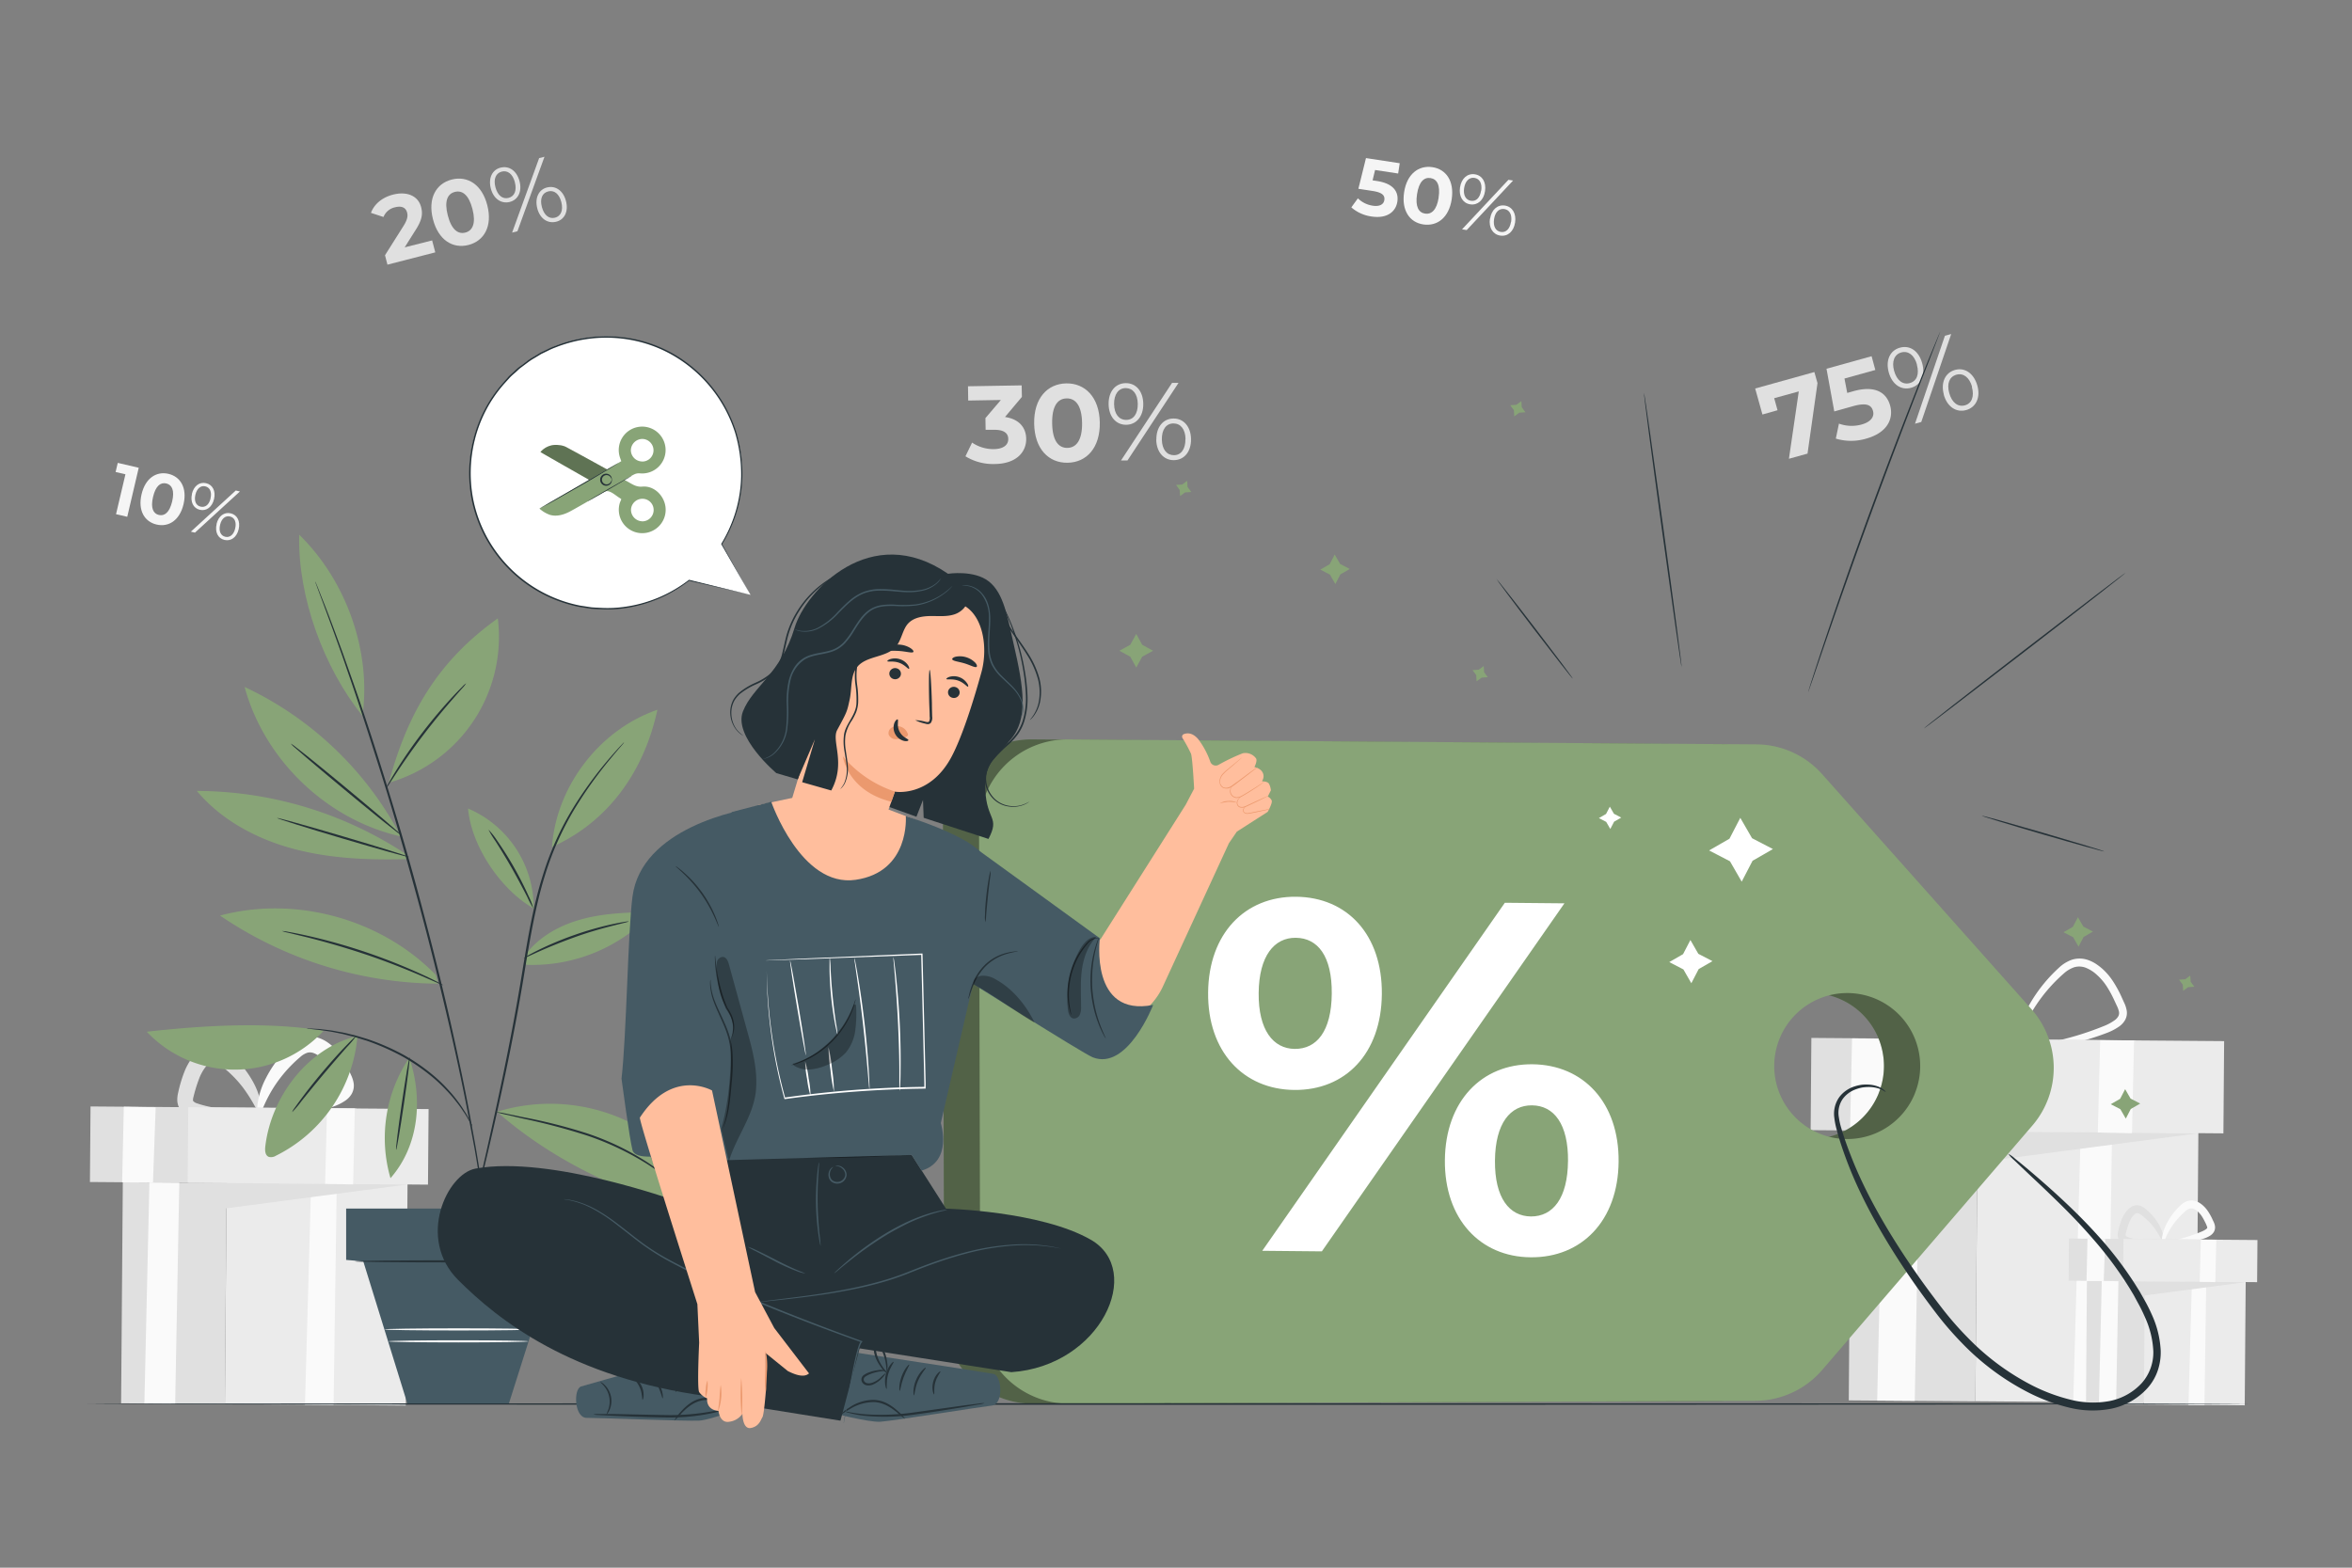 <svg xmlns="http://www.w3.org/2000/svg" viewBox="0 0 750 500"><rect x="0" y="0" width="750" height="500" fill="#808080" stroke="none"/><g id="freepik--background-complete--inject-2"><path d="M578.56,118.66l1,3.53-3.18,22.48-5.93,1.65,3.14-21.48L565.75,127l1.07,3.84L562,132.2l-2.31-8.29Z" style="fill:#e0e0e0"></path><path d="M602.72,129.35c1.16,4.18-.89,8.67-7.62,10.54a16.91,16.91,0,0,1-9.7,0l1-4.78a11.83,11.83,0,0,0,7.3.26c2.72-.76,4.09-2.37,3.56-4.29s-2.07-2.73-6.35-1.54l-6,1.68-2.48-13.61,14.38-4L598,118l-9.84,2.73.88,4.59,1.92-.54C597.93,122.81,601.56,125.18,602.72,129.35Z" style="fill:#e0e0e0"></path><path d="M602.28,118.77c-1.06-3.84.38-7,3.55-7.88s6,1,7.1,4.92-.41,7-3.55,7.88S603.35,122.61,602.28,118.77Zm9-2.49c-.85-3.06-2.8-4.48-5-3.87s-3.13,2.86-2.28,5.9,2.77,4.49,5,3.87S612.09,119.35,611.24,116.28Zm8.91-9.19,2-.55-9.54,28.05-2,.55Zm-.33,18.78c-1.06-3.84.41-7,3.54-7.88s6,1.08,7.11,4.92-.38,7-3.55,7.88S620.89,129.71,619.82,125.87Zm9-2.49c-.84-3-2.77-4.49-5-3.87s-3.14,2.83-2.28,5.89,2.8,4.48,5,3.87S629.62,126.41,628.78,123.38Z" style="fill:#e0e0e0"></path><rect x="630.26" y="358.36" width="70.41" height="88.88" transform="translate(1327.76 810.77) rotate(-179.55)" style="fill:#ebebeb"></rect><polygon points="673.48 361.23 672.23 447.28 661.11 447.2 663.49 361.15 673.48 361.23" style="fill:#fafafa"></polygon><polygon points="590.19 360.58 630.58 360.9 700.99 361.45 630.51 370.72 629.91 446.95 589.53 446.64 590.19 360.58" style="fill:#e0e0e0"></polygon><polygon points="612.18 360.75 610.57 446.8 598.59 446.71 600.55 360.66 612.18 360.75" style="fill:#fafafa"></polygon><path d="M644.15,334.56c0,.18-1.19.4-3.36.61a87.78,87.78,0,0,1-9.23.41,51.69,51.69,0,0,1-13.78-1.81,9.88,9.88,0,0,1-2-.9,5.41,5.41,0,0,1-1.84-1.74,4.86,4.86,0,0,1-.74-2.57,9.64,9.64,0,0,1,.3-2.36,52.35,52.35,0,0,1,2.61-8.46,21.57,21.57,0,0,1,2.28-4.06,12.72,12.72,0,0,1,3.35-3.31,6.82,6.82,0,0,1,2.32-1,6,6,0,0,1,2.56,0,10.14,10.14,0,0,1,3.89,2.12A40.4,40.4,0,0,1,639.67,322a33.69,33.69,0,0,1,3.71,8.57c.55,2.14.61,3.36.46,3.4-.44.13-1.43-4.68-5.72-11a42.45,42.45,0,0,0-9.11-9.57,8.15,8.15,0,0,0-3-1.59,3.8,3.8,0,0,0-2.95.64,10.47,10.47,0,0,0-2.62,2.68,20,20,0,0,0-2,3.58,55,55,0,0,0-2.51,8,4,4,0,0,0,.07,3,4.79,4.79,0,0,0,2.53,1.7,32.72,32.72,0,0,0,3.47.92c1.15.26,2.29.46,3.4.63,2.21.35,4.29.55,6.21.68,3.83.26,7,.31,9.13.42S644.14,334.38,644.15,334.56Z" style="fill:#e0e0e0"></path><path d="M642.69,335.21c0-.18,1.28-.56,3.65-1.1s5.83-1.25,10-2.26a95.38,95.38,0,0,0,14.38-4.54,16.09,16.09,0,0,0,3.61-1.92,4,4,0,0,0,1.16-1.28,2.23,2.23,0,0,0,.2-1.46,8.07,8.07,0,0,0-.69-1.9c-.33-.71-.67-1.43-1-2.15a34.71,34.71,0,0,0-2.3-4.14,17.92,17.92,0,0,0-3-3.49,11.45,11.45,0,0,0-3.58-2.31,5.72,5.72,0,0,0-3.71-.16,9.68,9.68,0,0,0-3.33,2,50.48,50.48,0,0,0-9.63,11.35,43.77,43.77,0,0,0-4.28,9.14c-.75,2.29-1.05,3.6-1.25,3.57s-.19-1.39.27-3.82a35.07,35.07,0,0,1,3.66-9.82,48.13,48.13,0,0,1,9.65-12.22,11.69,11.69,0,0,1,4.15-2.59,8.18,8.18,0,0,1,5.33.13,11.27,11.27,0,0,1,2.38,1.19,18.65,18.65,0,0,1,2.07,1.59,19.85,19.85,0,0,1,3.39,4,37.86,37.86,0,0,1,2.47,4.45l1,2.21a9.86,9.86,0,0,1,.86,2.56,4.69,4.69,0,0,1-.49,3.06,6.42,6.42,0,0,1-1.88,2.07,18,18,0,0,1-4.2,2.16,82.56,82.56,0,0,1-14.91,4.12c-4.31.8-7.82,1.21-10.24,1.46S642.72,335.38,642.69,335.21Z" style="fill:#fafafa"></path><rect x="577.49" y="331.47" width="103.5" height="29.42" transform="translate(1255.74 697.26) rotate(-179.55)" style="fill:#e0e0e0"></rect><rect x="615.54" y="331.73" width="93.55" height="29.42" transform="translate(1321.91 698.03) rotate(-179.55)" style="fill:#ebebeb"></rect><polygon points="680.5 331.87 679.85 361.42 668.94 361.19 669.7 331.78 680.5 331.87" style="fill:#fafafa"></polygon><polygon points="602.99 331.41 601.93 360.7 589.94 360.6 590.58 331.17 602.99 331.41" style="fill:#fafafa"></polygon><rect x="683.77" y="407.52" width="32.16" height="40.6" transform="translate(1396.34 861.09) rotate(-179.55)" style="fill:#ebebeb"></rect><polygon points="703.52 408.84 702.95 448.14 697.86 448.11 698.95 408.8 703.52 408.84" style="fill:#fafafa"></polygon><polygon points="665.47 408.54 683.92 408.68 716.08 408.94 683.89 413.17 683.61 447.99 665.17 447.85 665.47 408.54" style="fill:#e0e0e0"></polygon><polygon points="675.51 408.62 674.78 447.93 669.3 447.88 670.2 408.58 675.51 408.62" style="fill:#fafafa"></polygon><path d="M690.12,396.66c0,.33-2.15.83-5.77,1a22.44,22.44,0,0,1-6.49-.71,3.79,3.79,0,0,1-2.12-1.46,2.88,2.88,0,0,1-.45-1.53,5.67,5.67,0,0,1,.14-1.25,23.87,23.87,0,0,1,1.22-4,10.48,10.48,0,0,1,1.12-2A6.34,6.34,0,0,1,679.5,385a3.54,3.54,0,0,1,2.75-.49,5.24,5.24,0,0,1,2,1.12,18.07,18.07,0,0,1,4.21,5c1.81,3.31,1.79,5.7,1.48,5.74s-1-2-3-4.74a19.92,19.92,0,0,0-4.14-4.12,2.94,2.94,0,0,0-1.11-.59,1.06,1.06,0,0,0-.82.22,4.23,4.23,0,0,0-1,1.05,8.39,8.39,0,0,0-.83,1.51,24.19,24.19,0,0,0-1.12,3.53c-.15.56-.12.81-.07.87a1.53,1.53,0,0,0,.79.51,20.89,20.89,0,0,0,3,.75c1,.18,1.92.3,2.78.39C687.88,396.11,690.11,396.27,690.12,396.66Z" style="fill:#e0e0e0"></path><path d="M689.45,397c-.06-.38,2.35-1,6.14-2a49.57,49.57,0,0,0,6.43-2.19,7.07,7.07,0,0,0,1.49-.81,1.2,1.2,0,0,0,.33-.37c0-.08,0-.08,0-.23a11.1,11.1,0,0,0-.72-1.66,17.34,17.34,0,0,0-1-1.81,8,8,0,0,0-1.23-1.46,4.74,4.74,0,0,0-1.4-.92,1.91,1.91,0,0,0-1.26-.08,3.68,3.68,0,0,0-1.29.76,24.06,24.06,0,0,0-4.4,4.95c-2.11,3.18-2.55,5.62-3,5.56-.16,0-.27-.67-.14-1.82a14.31,14.31,0,0,1,1.51-4.66,21.28,21.28,0,0,1,4.41-5.83,5.84,5.84,0,0,1,2.12-1.33,4.34,4.34,0,0,1,2.87.05,5.3,5.3,0,0,1,1.24.61,8.71,8.71,0,0,1,1,.78,10,10,0,0,1,1.67,2,17.84,17.84,0,0,1,1.17,2.11c.16.35.31.69.47,1a5.34,5.34,0,0,1,.44,1.35,2.9,2.9,0,0,1-.3,1.83,3.66,3.66,0,0,1-1.06,1.16,8.29,8.29,0,0,1-2.08,1,35.11,35.11,0,0,1-6.95,1.77C692,397.31,689.51,397.28,689.45,397Z" style="fill:#fafafa"></path><rect x="659.67" y="395.24" width="47.27" height="13.44" transform="translate(1363.45 809.24) rotate(-179.55)" style="fill:#e0e0e0"></rect><rect x="677.05" y="395.36" width="42.73" height="13.44" transform="translate(1393.67 809.6) rotate(-179.55)" style="fill:#ebebeb"></rect><polygon points="706.72 395.43 706.42 408.92 701.44 408.82 701.79 395.39 706.72 395.43" style="fill:#fafafa"></polygon><polygon points="671.31 395.21 670.83 408.59 665.35 408.55 665.65 395.1 671.31 395.21" style="fill:#fafafa"></polygon><rect x="71.98" y="375.25" width="57.68" height="72.81" transform="translate(198.43 824.08) rotate(-179.55)" style="fill:#ebebeb"></rect><polygon points="107.39 377.6 106.37 448.1 97.25 448.03 99.21 377.54 107.39 377.6" style="fill:#fafafa"></polygon><polygon points="39.16 377.07 72.25 377.33 129.93 377.78 72.19 385.38 71.7 447.83 38.62 447.57 39.16 377.07" style="fill:#e0e0e0"></polygon><polygon points="57.17 377.21 55.86 447.7 46.04 447.63 47.64 377.14 57.17 377.21" style="fill:#fafafa"></polygon><path d="M83.36,355.76c0,.36-1,.73-2.73,1.09a49.27,49.27,0,0,1-13,.7c-1-.09-2-.2-3-.38a25.79,25.79,0,0,1-3.3-.72,9.4,9.4,0,0,1-1.95-.85,5.92,5.92,0,0,1-2-1.87,5.53,5.53,0,0,1-.85-2.87,9.36,9.36,0,0,1,.27-2.3,42.64,42.64,0,0,1,2.19-7.2,19.46,19.46,0,0,1,2-3.6,17.28,17.28,0,0,1,1.37-1.62,9.15,9.15,0,0,1,1.81-1.47,7.21,7.21,0,0,1,2.41-1,6.27,6.27,0,0,1,2.73.06,9.55,9.55,0,0,1,3.73,2.06,32.31,32.31,0,0,1,7.56,9.09,23.84,23.84,0,0,1,2.69,7.42c.29,1.84.14,2.9-.19,3-.77.19-2-3.59-5.6-8.4a36.52,36.52,0,0,0-7.42-7.3,5.05,5.05,0,0,0-1.89-1,1.66,1.66,0,0,0-1.28.36,5.46,5.46,0,0,0-.85.74c-.28.31-.59.7-.87,1.08a15.23,15.23,0,0,0-1.46,2.65,46.17,46.17,0,0,0-2,6.29,4.47,4.47,0,0,0-.19,1.06c0,.23,0,.25,0,.3a2.52,2.52,0,0,0,1.29.82,26.19,26.19,0,0,0,2.65.78c.91.23,1.81.41,2.68.58,1.75.32,3.42.55,5,.73,3.08.35,5.64.56,7.41.83S83.35,355.4,83.36,355.76Z" style="fill:#e0e0e0"></path><path d="M82.17,356.28c-.13-.74,4.19-1.94,11-3.81a87.79,87.79,0,0,0,11.47-4,11.52,11.52,0,0,0,2.6-1.43,1.71,1.71,0,0,0,.53-.58c0-.09,0,0,0-.25a5.94,5.94,0,0,0-.46-1.16l-.83-1.73a29.71,29.71,0,0,0-1.79-3.21,13.47,13.47,0,0,0-2.16-2.57,10.25,10.25,0,0,0-1.24-1,5.44,5.44,0,0,0-1.18-.63,3.19,3.19,0,0,0-2.09-.15,6.36,6.36,0,0,0-2.23,1.32,43.53,43.53,0,0,0-7.89,8.77c-3.81,5.64-4.67,10-5.46,9.88-.34,0-.58-1.21-.36-3.29a25.49,25.49,0,0,1,2.64-8.43,38,38,0,0,1,7.9-10.54,10.92,10.92,0,0,1,3.89-2.45,8.17,8.17,0,0,1,5.33.09,10.43,10.43,0,0,1,2.27,1.12,15.27,15.27,0,0,1,1.88,1.43,17.65,17.65,0,0,1,3,3.55,32.7,32.7,0,0,1,2.12,3.83l.84,1.84a9.68,9.68,0,0,1,.81,2.49,5.35,5.35,0,0,1-.58,3.45,6.66,6.66,0,0,1-2,2.17,15.7,15.7,0,0,1-3.8,1.91,61.35,61.35,0,0,1-12.51,3.12,64.18,64.18,0,0,1-8.53.73C83.37,356.81,82.22,356.64,82.17,356.28Z" style="fill:#fafafa"></path><rect x="28.75" y="353.22" width="84.78" height="24.1" transform="translate(139.43 731.09) rotate(-179.55)" style="fill:#e0e0e0"></rect><rect x="59.93" y="353.43" width="76.64" height="24.1" transform="translate(193.63 731.72) rotate(-179.55)" style="fill:#ebebeb"></rect><polygon points="113.14 353.55 112.61 377.76 103.67 377.57 104.29 353.48 113.14 353.55" style="fill:#fafafa"></polygon><polygon points="49.64 353.17 48.78 377.17 38.95 377.09 39.48 352.98 49.64 353.17" style="fill:#fafafa"></polygon><path d="M137.8,76.68l1,3.81-15.25,3.92-.78-3,5.9-9.35c1.35-2.16,1.4-3.28,1.15-4.26-.41-1.59-1.74-2.23-3.87-1.68a5.07,5.07,0,0,0-3.66,3.09l-4-1.32c1-2.68,3.42-4.87,7-5.81,4.5-1.15,8.09.39,9,4,.51,2,.42,3.89-1.74,7.24l-3.51,5.57Z" style="fill:#e0e0e0"></path><path d="M138.06,69.92c-1.71-6.67,1-11.39,6-12.66s9.62,1.55,11.33,8.21-1,11.38-6,12.66S139.77,76.58,138.06,69.92Zm12.6-3.24c-1.18-4.59-3.28-6.07-5.62-5.47s-3.43,2.91-2.25,7.49,3.28,6.07,5.59,5.48S151.84,71.26,150.66,66.68Z" style="fill:#e0e0e0"></path><path d="M156.51,60.11c-.85-3.29.44-6,3.15-6.65s5.11,1,6,4.31-.47,6-3.15,6.65S157.35,63.39,156.51,60.11Zm7.67-2c-.68-2.63-2.32-3.87-4.19-3.38s-2.71,2.38-2,5,2.28,3.87,4.19,3.38S164.85,60.76,164.18,58.14Zm7.74-7.68,1.7-.43L165,73.75l-1.7.44Zm-.6,16c-.84-3.29.47-6,3.15-6.65s5.12,1,6,4.31-.44,6-3.15,6.64S172.17,69.73,171.32,66.45Zm7.67-2c-.67-2.6-2.28-3.87-4.19-3.38s-2.71,2.35-2,5,2.32,3.86,4.19,3.38S179.66,67.07,179,64.48Z" style="fill:#e0e0e0"></path><path d="M327.23,139.91c.08,4.13-3,8-10,8.08a16.76,16.76,0,0,1-9.37-2.46l2.12-4.37a12,12,0,0,0,7,2.08c2.83-.05,4.56-1.23,4.53-3.23,0-1.85-1.42-3-4.63-2.92l-2.59,0-.06-3.74,4.93-5.78-10.42.18-.07-4.55,17.12-.29.07,3.67L320.47,133C324.89,133.63,327.17,136.31,327.23,139.91Z" style="fill:#e0e0e0"></path><path d="M329.77,135.12C329.63,127,334,122.39,340,122.28s10.56,4.4,10.7,12.47-4.22,12.74-10.26,12.84S329.91,143.19,329.77,135.12Zm15.28-.27c-.1-5.55-2.1-7.83-4.93-7.78s-4.71,2.39-4.61,8,2.09,7.83,4.88,7.78S345.14,140.41,345.05,134.85Z" style="fill:#e0e0e0"></path><path d="M353.51,128.94c-.07-4,2.12-6.68,5.41-6.74s5.57,2.53,5.64,6.55-2.16,6.68-5.41,6.73S353.58,132.92,353.51,128.94Zm9.3-.16c-.06-3.18-1.59-5-3.86-5s-3.75,2-3.69,5.14,1.55,5,3.86,5S362.86,132,362.81,128.78Zm10.93-6.66,2.06,0-16.28,24.75-2.06,0Zm-5,18.09c-.06-4,2.16-6.68,5.41-6.73s5.57,2.56,5.64,6.54-2.12,6.68-5.41,6.74S368.77,144.2,368.7,140.21Zm9.3-.16c-.05-3.14-1.55-5-3.86-5s-3.74,1.95-3.69,5.13,1.59,5,3.86,5S378.06,143.2,378,140.05Z" style="fill:#e0e0e0"></path><path d="M445.58,64.33c-.48,3.12-3.19,5.49-8.23,4.72a12.33,12.33,0,0,1-6.44-2.91L433,63.26a8.58,8.58,0,0,0,4.77,2.35c2.05.31,3.44-.35,3.66-1.79s-.56-2.43-3.76-2.92l-4.51-.69,2.42-9.79,10.76,1.64-.5,3.28-7.36-1.12-.79,3.3,1.44.22C444.35,58.54,446.06,61.2,445.58,64.33Z" style="fill:#f5f5f5"></path><path d="M447.74,61.31c.89-5.83,4.62-8.64,9-8s7.06,4.45,6.17,10.28-4.6,8.63-9,8S446.86,67.13,447.74,61.31Zm11,1.68c.61-4-.55-5.89-2.59-6.2s-3.68,1.14-4.29,5.15.54,5.88,2.56,6.19S458.15,67,458.76,63Z" style="fill:#f5f5f5"></path><path d="M465.57,59.77c.44-2.87,2.35-4.54,4.72-4.18s3.69,2.5,3.25,5.4-2.37,4.54-4.72,4.18S465.13,62.65,465.57,59.77ZM481,57.35l1.49.23L467.7,73.38l-1.49-.23Zm-8.67,3.45c.35-2.3-.53-3.82-2.17-4.07s-2.93,1-3.28,3.24.5,3.81,2.17,4.07S471.93,63.09,472.28,60.8Zm2.83,8.94c.44-2.87,2.37-4.54,4.72-4.18s3.69,2.53,3.25,5.4-2.35,4.54-4.72,4.18S474.67,72.62,475.11,69.74Zm6.71,1c.34-2.27-.5-3.82-2.17-4.07s-2.93.94-3.28,3.23.53,3.83,2.17,4.08S481.47,73,481.82,70.77Z" style="fill:#f5f5f5"></path><path d="M44.24,149.19l-3.66,15.63L37,164l3-12.73-3.13-.73.68-2.91Z" style="fill:#f5f5f5"></path><path d="M45.14,157.65c1.2-5.16,4.75-7.42,8.59-6.52s6,4.5,4.8,9.65-4.72,7.42-8.59,6.52S43.93,162.81,45.14,157.65Zm9.76,2.28c.83-3.55-.08-5.32-1.89-5.74s-3.38.76-4.21,4.31.07,5.32,1.86,5.74S54.06,163.48,54.9,159.93Z" style="fill:#f5f5f5"></path><path d="M75.19,156.44l1.32.31L62.17,169.88l-1.31-.31Zm-14,1.09c.6-2.55,2.43-3.91,4.53-3.42s3.13,2.5,2.53,5.07-2.44,3.9-4.52,3.42S60.63,160.07,61.22,157.53Zm5.94,1.39c.48-2-.2-3.46-1.65-3.8s-2.7.66-3.17,2.67.18,3.46,1.66,3.8S66.69,161,67.16,158.92Zm1.92,8.22c.59-2.55,2.44-3.9,4.52-3.42s3.13,2.53,2.54,5.07-2.43,3.91-4.53,3.42S68.48,169.68,69.08,167.14ZM75,168.53c.47-2-.18-3.46-1.65-3.8s-2.7.64-3.17,2.67.2,3.46,1.65,3.8S74.55,170.54,75,168.53Z" style="fill:#f5f5f5"></path></g><g id="freepik--Plant--inject-2"><path d="M138.9,310.87c-17.41-17.81-44.68-25.3-68.74-18.86a125.25,125.25,0,0,0,69.55,21.73" style="fill:#88A477"></path><path d="M115.58,228.31c2.87-20.26-5-43-20.17-57.77-.5,20.08,8,42.67,20.17,57.77" style="fill:#88A477"></path><path d="M127.71,266.57A108.16,108.16,0,0,0,78,219.1c6.33,23.32,26.28,42.4,49.86,47.69" style="fill:#88A477"></path><path d="M130.22,274c-12.23.34-24.62-.09-36.45-3.22s-23.16-9.15-31-18.52A121.84,121.84,0,0,1,130,272.77" style="fill:#88A477"></path><path d="M124,249.64c6.21-23.28,16.46-39.38,34.75-52.42A48.4,48.4,0,0,1,124,249.64" style="fill:#88A477"></path><path d="M170.19,289.78a34.44,34.44,0,0,0-20.93-31.91c1,12,10.46,25.92,20.93,31.91" style="fill:#88A477"></path><path d="M176,270.15c1.39-19.44,15.2-37.43,33.63-43.79C205.44,245.81,194.2,262,176,270.15" style="fill:#88A477"></path><path d="M167.23,305c4.31-6.17,11.35-10,18.64-11.92s14.9-2.07,22.43-2.23a52.43,52.43,0,0,1-40.5,16.87" style="fill:#88A477"></path><path d="M158.48,354.59a57.46,57.46,0,0,1,70.15,33.23C203.15,383,178,371.67,158.48,354.59" style="fill:#88A477"></path><path d="M130.52,337.35c4.23,12.51,3.42,27.64-6,38.42a45.88,45.88,0,0,1,6-38.42" style="fill:#88A477"></path><path d="M114,330.4a47.1,47.1,0,0,1-26,38.2,2.92,2.92,0,0,1-2.3.37c-1.15-.46-1.25-2-1.11-3.26,1.84-16,13.72-31.53,29.41-35.31" style="fill:#88A477"></path><path d="M103.19,328.77a38.61,38.61,0,0,1-56.39.29c17.92-2,38.61-3.27,56.39-.29" style="fill:#88A477"></path><path d="M100.51,185.47a3.27,3.27,0,0,0,.16.53c.14.37.32.87.55,1.51.51,1.36,1.23,3.31,2.16,5.81s2.08,5.6,3.37,9.2l2.07,5.75c.71,2,1.46,4.22,2.24,6.49,3.18,9.08,6.7,20,10.51,32.1s7.67,25.57,11.53,39.72,7.19,27.74,10.06,40.13,5.2,23.6,6.93,33.06q.67,3.54,1.27,6.74c.37,2.13.71,4.15,1,6,.65,3.76,1.2,7,1.58,9.67s.72,4.69.94,6.12c.11.67.2,1.2.26,1.59a3.36,3.36,0,0,0,.11.54,3.24,3.24,0,0,0,0-.55c-.05-.39-.11-.92-.2-1.6-.19-1.44-.46-3.5-.81-6.14s-.85-5.92-1.46-9.69c-.31-1.89-.63-3.91-1-6.05s-.79-4.38-1.22-6.75c-1.68-9.48-4-20.69-6.79-33.11s-6.21-26-10-40.17-7.81-27.58-11.59-39.73-7.41-23-10.65-32.07q-1.2-3.4-2.29-6.47l-2.12-5.74c-1.33-3.59-2.48-6.67-3.48-9.17s-1.75-4.41-2.28-5.76l-.61-1.49A3.92,3.92,0,0,0,100.51,185.47Z" style="fill:#263238"></path><path d="M199,236.75a1.92,1.92,0,0,0-.31.29l-.86.9c-.75.8-1.83,2-3.18,3.56a125.14,125.14,0,0,0-10.56,14.08,94.11,94.11,0,0,0-11,23.61c-3,9.39-4.8,20.08-6.62,31.24-3.65,22.35-8.12,42.37-11.36,56.85-1.63,7.21-3,13.05-3.88,17.15-.44,2-.79,3.55-1,4.66-.11.51-.19.91-.26,1.22a2.16,2.16,0,0,0-.06.42,2,2,0,0,0,.13-.41c.08-.3.19-.7.32-1.2.28-1.1.66-2.65,1.16-4.63,1-4.08,2.37-9.91,4.09-17.1,3.36-14.45,7.91-34.47,11.56-56.85,1.83-11.16,3.64-21.81,6.55-31.17a95.59,95.59,0,0,1,10.84-23.53,133.88,133.88,0,0,1,10.35-14.16c1.32-1.6,2.37-2.82,3.09-3.65.33-.39.6-.7.8-.95A2.28,2.28,0,0,0,199,236.75Z" style="fill:#263238"></path><path d="M97.84,328a2.16,2.16,0,0,0,.64.12l1.86.2,1.34.14,1.58.23c1.14.17,2.44.34,3.85.65l2.23.45,2.38.6c1.66.37,3.37,1,5.2,1.53a76.31,76.31,0,0,1,11.35,5A63.67,63.67,0,0,1,138.45,344a50.34,50.34,0,0,1,3.9,3.75,39.37,39.37,0,0,1,3.09,3.57,35.89,35.89,0,0,1,2.29,3.15A25.12,25.12,0,0,1,149.3,357l.95,1.61a2.51,2.51,0,0,0,.37.54,2.21,2.21,0,0,0-.25-.61l-.84-1.67a20.06,20.06,0,0,0-1.48-2.57,34.48,34.48,0,0,0-2.22-3.24,40.64,40.64,0,0,0-3.06-3.66,49.24,49.24,0,0,0-3.91-3.83,61.12,61.12,0,0,0-10.26-7.19,73.11,73.11,0,0,0-11.48-5c-1.85-.54-3.58-1.13-5.26-1.48l-2.41-.57-2.25-.4c-1.43-.29-2.74-.42-3.89-.56l-1.6-.18-1.35-.07L98.49,328A2.48,2.48,0,0,0,97.84,328Z" style="fill:#263238"></path><path d="M92.73,237.17A8.74,8.74,0,0,0,94,238.42l3.69,3.2c3.14,2.68,7.5,6.34,12.34,10.36s9.26,7.63,12.47,10.21l3.83,3a8.23,8.23,0,0,0,1.46,1,8.74,8.74,0,0,0-1.29-1.25l-3.69-3.2c-3.14-2.68-7.5-6.34-12.34-10.36s-9.25-7.62-12.46-10.2l-3.83-3A9.9,9.9,0,0,0,92.73,237.17Z" style="fill:#263238"></path><path d="M88.32,260.89c0,.18,9.36,3.12,21,6.57s21.17,6.09,21.22,5.91-9.36-3.13-21-6.57S88.38,260.71,88.32,260.89Z" style="fill:#263238"></path><path d="M123.08,251.45a8.45,8.45,0,0,0,1-1.35l2.48-3.78c2.1-3.19,5.09-7.53,8.63-12.16s6.94-8.65,9.45-11.52c1.18-1.36,2.18-2.5,3-3.4a8.62,8.62,0,0,0,1-1.3,6.59,6.59,0,0,0-1.24,1.11c-.76.75-1.84,1.86-3.15,3.26-2.6,2.8-6.08,6.8-9.63,11.44s-6.48,9.05-8.49,12.3c-1,1.63-1.79,3-2.3,3.91A7.08,7.08,0,0,0,123.08,251.45Z" style="fill:#263238"></path><path d="M155.76,264.61a32.53,32.53,0,0,0,2.21,3.63c1.41,2.21,3.32,5.28,5.29,8.75s3.64,6.69,4.83,9a32,32,0,0,0,2,3.75,22.23,22.23,0,0,0-1.56-4c-1.07-2.4-2.68-5.66-4.66-9.16s-4-6.53-5.48-8.68A22,22,0,0,0,155.76,264.61Z" style="fill:#263238"></path><path d="M167,305.63c.05.09,1.84-.79,4.78-2.11s7-3,11.68-4.68,8.93-2.83,12.05-3.62,5.07-1.24,5-1.34a5.39,5.39,0,0,0-1.4.15c-.9.13-2.18.37-3.76.71a103,103,0,0,0-12.17,3.46,104.65,104.65,0,0,0-11.66,4.88c-1.45.72-2.6,1.33-3.39,1.79A5.75,5.75,0,0,0,167,305.63Z" style="fill:#263238"></path><path d="M158.14,354.67a2.29,2.29,0,0,0,.58.19l1.7.43,6.26,1.45a205.87,205.87,0,0,1,20.44,5.4,90.5,90.5,0,0,1,19.08,9c2.28,1.45,4.06,2.73,5.26,3.66a19.54,19.54,0,0,0,1.89,1.4s-.13-.17-.42-.45-.72-.68-1.31-1.16a55.08,55.08,0,0,0-5.16-3.86,83.62,83.62,0,0,0-19.11-9.2,169,169,0,0,0-20.57-5.22L160.47,355A15.81,15.81,0,0,0,158.14,354.67Z" style="fill:#263238"></path><path d="M126.31,366.75c.18,0,1.3-6.57,2.5-14.74s2-14.82,1.82-14.85-1.3,6.58-2.5,14.75S126.12,366.73,126.31,366.75Z" style="fill:#263238"></path><path d="M93.16,354.72a35.42,35.42,0,0,0,3-3.55c1.79-2.23,4.27-5.3,7.08-8.64s5.4-6.32,7.29-8.47a33.18,33.18,0,0,0,3-3.55,4.77,4.77,0,0,0-1,.81c-.58.56-1.39,1.38-2.39,2.42-2,2.07-4.64,5-7.46,8.35s-5.24,6.47-6.94,8.78c-.85,1.16-1.52,2.11-2,2.77A4.28,4.28,0,0,0,93.16,354.72Z" style="fill:#263238"></path><polygon points="180.88 385.46 180.88 401.84 176.78 401.84 162.23 447.79 129.94 447.79 115.84 402.29 110.38 401.84 110.38 385.46 180.88 385.46" style="fill:#455a64"></polygon><path d="M113.11,402.29c0,.19,14.25.35,31.83.35s31.84-.16,31.84-.35-14.25-.34-31.84-.34S113.11,402.1,113.11,402.29Z" style="fill:#263238"></path><path d="M89.89,296.94a12.86,12.86,0,0,0,2.07.56l5.66,1.37c4.78,1.18,11.34,3,18.45,5.36s13.43,4.93,18,6.88l5.34,2.33a13.67,13.67,0,0,0,2,.81,12.09,12.09,0,0,0-1.87-1.05c-1.22-.64-3-1.51-5.26-2.54a186.09,186.09,0,0,0-36.48-12.27c-2.4-.53-4.36-.92-5.72-1.15A13.35,13.35,0,0,0,89.89,296.94Z" style="fill:#263238"></path><path d="M123.83,427.81c0,.19,10,.34,22.33.34s22.34-.15,22.34-.34-10-.34-22.34-.34S123.83,427.62,123.83,427.81Z" style="fill:#fafafa"></path><path d="M122.57,424c0,.19,10.6.34,23.67.34s23.68-.15,23.68-.34-10.6-.34-23.68-.34S122.57,423.82,122.57,424Z" style="fill:#fafafa"></path></g><g id="freepik--Label--inject-2"><path d="M636.15,321.77l-66.67-74.9a28.24,28.24,0,0,0-20.88-9.46l-219.49-1.59a28.22,28.22,0,0,0-28.43,28.29l.37,155.42a28.22,28.22,0,0,0,28.34,28.16l218.73-.92A28.21,28.21,0,0,0,569.4,437l67.07-78A28.24,28.24,0,0,0,636.15,321.77Zm-37.1,27a23.28,23.28,0,1,1-12.8-30.33A23.28,23.28,0,0,1,599.05,348.73Z" style="fill:#88A477"></path><g style="opacity:0.4"><path d="M636.15,321.77l-66.67-74.9a28.24,28.24,0,0,0-20.88-9.46l-219.49-1.59a28.22,28.22,0,0,0-28.43,28.29l.37,155.42a28.22,28.22,0,0,0,28.34,28.16l218.73-.92A28.21,28.21,0,0,0,569.4,437l67.07-78A28.24,28.24,0,0,0,636.15,321.77Zm-37.1,27a23.28,23.28,0,1,1-12.8-30.33A23.28,23.28,0,0,1,599.05,348.73Z"></path></g><path d="M647.7,321.77,581,246.87a28.26,28.26,0,0,0-20.88-9.46l-219.49-1.59a28.21,28.21,0,0,0-28.43,28.29l.36,155.42A28.23,28.23,0,0,0,341,447.69l218.72-.92A28.23,28.23,0,0,0,581,437l67.06-78A28.23,28.23,0,0,0,647.7,321.77Zm-37.09,27a23.28,23.28,0,1,1-12.8-30.33A23.28,23.28,0,0,1,610.61,348.73Z" style="fill:#88A477"></path><path d="M385.24,316.56c.17-18.84,11.78-30.71,28.06-30.55s27.51,12.07,27.34,31.06S429,347.78,412.73,347.63,385.06,335.4,385.24,316.56Zm39.43.37c.11-12-4.46-17.77-11.49-17.83-6.86-.07-11.71,5.79-11.82,17.61s4.63,17.76,11.49,17.83C419.88,334.6,424.56,328.9,424.67,316.93Zm55.19-29,19,.18-77.35,111-19-.18ZM460.74,370c.18-18.84,11.78-30.71,27.91-30.56,16.28.16,27.66,12.24,27.49,31.07S504.36,401.17,488.07,401C472,400.87,460.57,388.79,460.74,370Zm39.27.36c.11-11.81-4.46-17.76-11.49-17.82-6.86-.07-11.7,5.63-11.81,17.61s4.62,17.76,11.48,17.83C495.22,388,499.9,382.13,500,370.31Z" style="fill:#fff"></path><path d="M640.4,368a10.19,10.19,0,0,1,2.19,1.57c1.37,1.09,3.37,2.73,5.9,4.9s5.61,4.85,9.07,8.08,7.34,7,11.35,11.47a116.24,116.24,0,0,1,11.93,15.57l1.42,2.27,1.34,2.37a52,52,0,0,1,2.54,5A31.29,31.29,0,0,1,689,430.77a18.22,18.22,0,0,1-.92,6.29,16.21,16.21,0,0,1-3.3,5.67,21.28,21.28,0,0,1-11.44,6.54,31.12,31.12,0,0,1-13.51-.32A59.1,59.1,0,0,1,647,444.22a80.18,80.18,0,0,1-21.51-16,103.46,103.46,0,0,1-8.31-9.66q-3.76-4.93-7.16-9.81c-9-13-16-25.5-20.4-36.68-1.1-2.79-2.05-5.47-2.87-8.05-.4-1.29-.78-2.55-1.09-3.8a23.61,23.61,0,0,1-.73-3.69,9.15,9.15,0,0,1,1.65-6.71,9.76,9.76,0,0,1,4.74-3.3,13.28,13.28,0,0,1,2.38-.55,13,13,0,0,1,2.14-.05,10.06,10.06,0,0,1,3.26.71,6.62,6.62,0,0,1,1.74,1.07c.34.31.49.48.46.52s-.24-.07-.62-.3a7.7,7.7,0,0,0-1.76-.79,10.3,10.3,0,0,0-3.1-.44,14.37,14.37,0,0,0-2,.16,13,13,0,0,0-2.17.62,8.81,8.81,0,0,0-4.08,3.08,7.83,7.83,0,0,0-1.2,5.8,21.89,21.89,0,0,0,.78,3.47c.33,1.2.74,2.42,1.16,3.68q1.31,3.78,3,7.88c4.53,10.9,11.61,23.21,20.65,36q3.4,4.8,7.17,9.67a102.14,102.14,0,0,0,8.17,9.4,78.69,78.69,0,0,0,20.84,15.48,57.26,57.26,0,0,0,12.3,4.54,28.77,28.77,0,0,0,12.4.35,18.93,18.93,0,0,0,10.12-5.7,14.7,14.7,0,0,0,3.68-10.26A29.13,29.13,0,0,0,684,420.15a50.58,50.58,0,0,0-2.39-4.84L680.36,413,679,410.74a117.8,117.8,0,0,0-11.49-15.49c-3.86-4.48-7.61-8.32-11-11.64s-6.32-6.1-8.75-8.37L642.24,370A11,11,0,0,1,640.4,368Z" style="fill:#263238"></path><path d="M536.23,212.79c-.14,0-2.94-19.55-6.26-43.71s-5.89-43.76-5.74-43.78,2.94,19.55,6.26,43.71S536.38,212.77,536.23,212.79Z" style="fill:#263238"></path><path d="M618.68,105.76a1.26,1.26,0,0,1-.09.3l-.32.87L617,110.26l-4.76,12.22c-4,10.32-9.48,24.6-15.3,40.47s-10.87,30.3-14.47,40.77c-1.79,5.21-3.24,9.44-4.25,12.41-.5,1.43-.89,2.56-1.17,3.37-.13.36-.24.64-.32.87a1.48,1.48,0,0,1-.12.29,1.05,1.05,0,0,1,.07-.31l.27-.89c.25-.81.61-2,1.07-3.4.94-2.95,2.34-7.21,4.1-12.46,3.52-10.5,8.52-25,14.34-40.83s11.33-30.14,15.43-40.43c2-5.14,3.74-9.3,4.93-12.16l1.37-3.29c.15-.35.28-.63.37-.85Z" style="fill:#263238"></path><path d="M677.76,182.72c.09.11-14.22,11.32-32,25s-32.2,24.74-32.29,24.62,14.23-11.32,32-25S677.68,182.6,677.76,182.72Z" style="fill:#263238"></path><path d="M501.52,216.44c-.12.09-5.65-7-12.36-15.76s-12.07-16-12-16.07,5.65,7,12.36,15.76S501.63,216.35,501.52,216.44Z" style="fill:#263238"></path><path d="M671,271.56c0,.14-8.81-2.3-19.59-5.44s-19.48-5.8-19.44-5.94,8.81,2.3,19.59,5.44S671.05,271.42,671,271.56Z" style="fill:#263238"></path><polygon points="544.99 271.24 551.49 267.5 554.94 260.84 558.69 267.34 565.35 270.8 558.85 274.54 555.39 281.2 551.65 274.7 544.99 271.24" style="fill:#fff"></polygon><polygon points="509.85 260.92 512.13 259.61 513.34 257.28 514.65 259.55 516.98 260.76 514.7 262.07 513.49 264.4 512.18 262.13 509.85 260.92" style="fill:#fff"></polygon><polygon points="532.29 306.85 536.69 304.32 539.03 299.81 541.56 304.21 546.07 306.55 541.67 309.08 539.33 313.59 536.8 309.19 532.29 306.85" style="fill:#fff"></polygon></g><g id="freepik--Floor--inject-2"><path d="M716.81,447.79c0,.14-154.25.26-344.48.26s-344.5-.12-344.5-.26,154.21-.26,344.5-.26S716.81,447.64,716.81,447.79Z" style="fill:#263238"></path></g><g id="freepik--Character--inject-2"><path d="M228.71,430.06S187,441.62,185.27,442.21c-2.51.88-2.09,10.1,1.83,10,1.85-.07,32.07,1.12,35.89.88s14.1-4.29,14.1-4.29Z" style="fill:#455a64"></path><path d="M211.31,446c-.21,0-.49-2.18-1.84-4.48s-3.08-3.68-2.95-3.84,2.15,1,3.56,3.49S211.49,446,211.31,446Z" style="fill:#263238"></path><path d="M215.67,444c-.21,0-.63-1.94-1.74-4.12s-2.43-3.71-2.28-3.85,1.75,1.23,2.9,3.54S215.85,444,215.67,444Z" style="fill:#263238"></path><path d="M219.75,442.93c-.21,0-.05-2.1-1-4.42s-2.43-3.75-2.28-3.9,2,1.13,2.93,3.65S219.92,443,219.75,442.93Z" style="fill:#263238"></path><path d="M219,437.53a7.54,7.54,0,0,1-.45-3.1A15,15,0,0,1,219,431a13.16,13.16,0,0,1,.62-1.94,2.29,2.29,0,0,1,.67-1,1.11,1.11,0,0,1,1.43.07,1.88,1.88,0,0,1,.56,1.18,8.25,8.25,0,0,1,0,1.1,9,9,0,0,1-.26,2,12.53,12.53,0,0,1-1.28,3.19,8.47,8.47,0,0,1-1.88,2.51c-.09-.06.61-1,1.44-2.74a13.48,13.48,0,0,0,1.09-3.1,9.16,9.16,0,0,0,.21-1.91c0-.64,0-1.44-.39-1.75a.4.4,0,0,0-.55-.05,1.73,1.73,0,0,0-.46.73,14.32,14.32,0,0,0-.63,1.84,16.31,16.31,0,0,0-.55,3.26C218.93,436.33,219.12,437.52,219,437.53Z" style="fill:#263238"></path><path d="M219.06,437.11a5.89,5.89,0,0,1,2.7-.44,12.06,12.06,0,0,1,3,.37,6.18,6.18,0,0,1,1.71.63,1.75,1.75,0,0,1,.94,1.9,2.09,2.09,0,0,1-1.51,1.49,3.81,3.81,0,0,1-1.87,0,8.91,8.91,0,0,1-4.65-3.25,18.83,18.83,0,0,1,2.22,1.51,7.43,7.43,0,0,0,2.56,1.11,3.25,3.25,0,0,0,1.55,0,1.43,1.43,0,0,0,1-1,1.07,1.07,0,0,0-.62-1.16,6.08,6.08,0,0,0-1.52-.59,13.63,13.63,0,0,0-2.81-.49C220.1,437.05,219.08,437.22,219.06,437.11Z" style="fill:#263238"></path><path d="M204.9,446.44c-.21,0,0-1.81-.83-3.76s-2.17-3.11-2-3.27,1.81.82,2.69,3S205.07,446.52,204.9,446.44Z" style="fill:#263238"></path><path d="M234,448.37a9.9,9.9,0,0,1-1.62.76,36.69,36.69,0,0,1-4.65,1.44,65.85,65.85,0,0,1-15.94,1.51c-6.26-.07-11.9-.35-16-.52l-4.84-.25a8.89,8.89,0,0,1-1.77-.19A8.1,8.1,0,0,1,191,451l4.85,0,16,.31a74.47,74.47,0,0,0,15.83-1.29C231.66,449.27,234,448.24,234,448.37Z" style="fill:#263238"></path><path d="M235.27,449.32a33.68,33.68,0,0,1-3.13-1.42,14.64,14.64,0,0,0-7.9-1.31c-3.15.48-5.38,2.6-6.83,4.06a23.39,23.39,0,0,1-2.41,2.46,13.09,13.09,0,0,1,2.05-2.79,16.4,16.4,0,0,1,2.77-2.59,9.92,9.92,0,0,1,4.31-1.83,13.82,13.82,0,0,1,8.22,1.56A11.06,11.06,0,0,1,235.27,449.32Z" style="fill:#263238"></path><path d="M193.38,451.13a15,15,0,0,1,.61-1.58,7.69,7.69,0,0,0-1.38-7.48c-.66-.8-1.19-1.18-1.14-1.26s.66.22,1.43,1a7.12,7.12,0,0,1,1.46,7.9C193.91,450.69,193.43,451.17,193.38,451.13Z" style="fill:#263238"></path><path d="M272.28,431.3s42.84,6.51,44.57,6.9c2.61.58,3.28,9.78-.62,10.1-1.85.15-31.72,4.93-35.54,5.15s-15.8-2.92-15.8-2.92Z" style="fill:#455a64"></path><path d="M291.45,445.05c.21,0,.23-2.22,1.29-4.67s2.63-4,2.48-4.17-2,1.27-3.12,3.9S291.28,445.09,291.45,445.05Z" style="fill:#263238"></path><path d="M286.89,443.61c.21,0,.39-2,1.24-4.3s2-4,1.8-4.09-1.59,1.42-2.46,3.85S286.71,443.62,286.89,443.61Z" style="fill:#263238"></path><path d="M282.71,443c.2,0-.2-2.09.44-4.5s2-4,1.8-4.15-1.81,1.36-2.47,4S282.55,443.09,282.71,443Z" style="fill:#263238"></path><path d="M282.8,437.56a7.22,7.22,0,0,0,.08-3.13,14.42,14.42,0,0,0-.83-3.33,13.84,13.84,0,0,0-.85-1.86,2.3,2.3,0,0,0-.78-.93,1.12,1.12,0,0,0-1.42.24,1.87,1.87,0,0,0-.41,1.24,7.91,7.91,0,0,0,.08,1.1,9,9,0,0,0,.5,2,12.55,12.55,0,0,0,1.65,3,8.65,8.65,0,0,0,2.16,2.28c.09-.08-.72-1-1.75-2.55a13.83,13.83,0,0,1-1.46-3,9.12,9.12,0,0,1-.42-1.87c-.06-.64-.16-1.43.17-1.78a.4.4,0,0,1,.54-.11,1.74,1.74,0,0,1,.55.67,14,14,0,0,1,.84,1.75,16.88,16.88,0,0,1,.94,3.17C282.73,436.37,282.69,437.56,282.8,437.56Z" style="fill:#263238"></path><path d="M282.7,437.15A5.85,5.85,0,0,0,280,437a12.41,12.41,0,0,0-2.9.71,6.56,6.56,0,0,0-1.62.83,1.76,1.76,0,0,0-.71,2,2.12,2.12,0,0,0,1.68,1.31,3.91,3.91,0,0,0,1.86-.23,9,9,0,0,0,4.23-3.78,18.87,18.87,0,0,0-2,1.76,7.38,7.38,0,0,1-2.41,1.41,3.36,3.36,0,0,1-1.54.16,1.45,1.45,0,0,1-1.13-.86,1.1,1.1,0,0,1,.48-1.24,6.52,6.52,0,0,1,1.43-.76,13.33,13.33,0,0,1,2.74-.82C281.66,437.22,282.7,437.26,282.7,437.15Z" style="fill:#263238"></path><path d="M297.87,444.73c.21-.05-.21-1.79.37-3.84s1.8-3.34,1.65-3.48-1.71,1-2.32,3.3S297.72,444.83,297.87,444.73Z" style="fill:#263238"></path><path d="M269.17,450.11a8.76,8.76,0,0,0,1.7.56,35.53,35.53,0,0,0,4.78.88,65.94,65.94,0,0,0,16-.39c6.21-.82,11.77-1.77,15.81-2.42l4.78-.83a8.22,8.22,0,0,0,1.73-.4,8.36,8.36,0,0,0-1.77.13l-4.81.61-15.83,2.21a74.54,74.54,0,0,1-15.87.6C271.64,450.72,269.2,450,269.17,450.11Z" style="fill:#263238"></path><path d="M268.06,451.2c.07.09,1.12-.71,2.94-1.78a14.48,14.48,0,0,1,7.69-2.24c3.18.1,5.64,1.94,7.26,3.22a25.88,25.88,0,0,0,2.68,2.16,12.56,12.56,0,0,0-2.36-2.53,16.41,16.41,0,0,0-3.06-2.25,10,10,0,0,0-4.5-1.3,13.83,13.83,0,0,0-8,2.52A11.06,11.06,0,0,0,268.06,451.2Z" style="fill:#263238"></path><path d="M405.51,255.29a2.63,2.63,0,0,0-1.25-1.23l1-2a5.85,5.85,0,0,0-.59-2.06c-.5-.86-2.25-.79-2.25-.79l.27-.57a2.58,2.58,0,0,0-.22-2.52c-.08-.11-.16-.22-.26-.34a4.17,4.17,0,0,0-2.21-1.12s1-1.92.55-2.73a4.16,4.16,0,0,0-4.26-1.68,60.42,60.42,0,0,0-7.75,3.7,1.83,1.83,0,0,1-2.6-1,26.3,26.3,0,0,0-3.79-7.12c-1.88-2.26-3.64-2.08-4.67-1.68a.85.85,0,0,0-.42,1.23,45.63,45.63,0,0,1,2.72,5c.49,1.31,1,11.17,1,11.17l-2.7,5.14L350.85,299.7s-41.15-27.73-41-28.42l-1.94,31.8,31,20.6A21.84,21.84,0,0,0,371,314.24l20.87-45.3,2.53-3.7,9.83-6.3S405.86,256.12,405.51,255.29Z" style="fill:#ffbe9d"></path><path d="M401,244.67s-.06.07-.19.18l-.59.48c-.55.42-1.3,1-2.2,1.71l-3.29,2.5c-.62.46-1.24,1-2,1.44a2.89,2.89,0,0,1-2.61.35,2,2,0,0,1-1-1,2.87,2.87,0,0,1-.23-1.31,3.78,3.78,0,0,1,1-2.24,14,14,0,0,1,1.64-1.5l1.48-1.23,2.16-1.77.59-.47c.14-.1.21-.16.22-.15l-.19.19-.56.51-2.1,1.82-1.46,1.25a13.91,13.91,0,0,0-1.6,1.5,3.51,3.51,0,0,0-1,2.1,2.07,2.07,0,0,0,1.05,2.07,2.15,2.15,0,0,0,1.23.12,3.5,3.5,0,0,0,1.16-.45c.7-.43,1.34-1,2-1.41l3.31-2.47,2.25-1.64.62-.44Z" style="fill:#eb996e"></path><path d="M403.18,249.3a2.62,2.62,0,0,1-.46.38c-.3.23-.75.56-1.31.95-1.11.77-2.68,1.81-4.47,2.86-.45.26-.88.53-1.34.74a2.9,2.9,0,0,1-1.43.27,2.24,2.24,0,0,1-1.85-1.49,2.2,2.2,0,0,1,.12-1.62,2.08,2.08,0,0,1,.25-.37c.07-.08.11-.11.12-.11s-.13.18-.28.52a2.19,2.19,0,0,0,0,1.52,2,2,0,0,0,1.7,1.32,2.71,2.71,0,0,0,1.31-.27,14.4,14.4,0,0,0,1.31-.72c1.79-1.05,3.37-2.06,4.51-2.8l1.34-.88A3.49,3.49,0,0,1,403.18,249.3Z" style="fill:#eb996e"></path><path d="M404.45,253.82a2.55,2.55,0,0,1-.47.27l-1.33.67c-1.13.56-2.7,1.31-4.43,2.13a12.13,12.13,0,0,1-1.3.56,2.51,2.51,0,0,1-1.35.11,1.45,1.45,0,0,1-1-.72,1.69,1.69,0,0,1-.16-1.06,2.29,2.29,0,0,1,.79-1.29c.27-.23.45-.32.46-.3s-.15.13-.4.37a2.34,2.34,0,0,0-.67,1.25,1.48,1.48,0,0,0,.16.93,1.27,1.27,0,0,0,.87.6,2.26,2.26,0,0,0,1.22-.12,11.47,11.47,0,0,0,1.27-.56c1.74-.81,3.31-1.54,4.46-2.06l1.37-.59A1.84,1.84,0,0,1,404.45,253.82Z" style="fill:#eb996e"></path><path d="M405.16,258a10.44,10.44,0,0,1-1.56.41c-1,.22-2.32.51-3.81.81l-1.09.22a4.18,4.18,0,0,1-1.05.12,1.48,1.48,0,0,1-.93-.33,1,1,0,0,1-.36-.79,1.43,1.43,0,0,1,.6-1.05.75.75,0,0,1,.4-.18s-.14.08-.34.26a1.36,1.36,0,0,0-.48,1,.8.8,0,0,0,.31.63,1.28,1.28,0,0,0,.8.26,4.5,4.5,0,0,0,1-.13l1.09-.23c1.49-.3,2.84-.56,3.82-.74A11.49,11.49,0,0,1,405.16,258Z" style="fill:#eb996e"></path><path d="M394.49,256a14.39,14.39,0,0,0-2.8-.28,13.46,13.46,0,0,0-2.75.55,5.13,5.13,0,0,1,2.74-.8A5.26,5.26,0,0,1,394.49,256Z" style="fill:#eb996e"></path><path d="M247.56,246.58s-13.84-11.67-10.64-19.71,12.09-12,16.46-26.65C256.87,188.54,277.66,166,302.3,183c0,0,8.34-1.31,13.08,2.49s5.89,11.38,7.9,20.13c3.1,13.49,4.8,23.86-1.2,30.46s-8.2,8.37-7.88,15.87c.42,9.79,4.74,8.48,1,15.62l-20.66-6.74-.22-5.69-2.09,5.35-12-4.32Z" style="fill:#263238"></path><path d="M316.37,197.36c-1.34,3.08-.24,6.64,1,9.76s2.75,6.41,2.11,9.71c-1.14,5.85-8.41,9.11-9.21,15-.43,3.16,1.15,6.38.54,9.52s-3.13,5.32-5.82,6.84-5.66,2.54-8.19,4.32c0,0-5.56,4.56-15.14-2.95" style="fill:#263238"></path><path d="M277.12,189.71a5.1,5.1,0,0,0-6,3.39h0L251.27,259c-2.57,7.71,7.13,15.94,15.4,18.62h0c8.36,2.71,10.05-1.26,12.7-8.52,4.44-12.12,6-16.7,6-16.63s11.08,1.9,18-11c3.44-6.43,7-17.7,9.57-27,2.34-8.38.4-20.34-8.07-22.31Z" style="fill:#ffbe9d"></path><path d="M305.94,221.35a1.85,1.85,0,0,1-2.31,1.18,1.78,1.78,0,0,1-1.26-2.21,1.86,1.86,0,0,1,2.31-1.18A1.78,1.78,0,0,1,305.94,221.35Z" style="fill:#263238"></path><path d="M308.68,219c-.29.15-1.28-1.29-3.17-1.94s-3.6-.19-3.72-.49c-.07-.14.3-.48,1-.71a5.13,5.13,0,0,1,3.08.11,4.94,4.94,0,0,1,2.43,1.84C308.77,218.41,308.83,218.9,308.68,219Z" style="fill:#263238"></path><path d="M287.22,215.37a1.86,1.86,0,0,1-2.3,1.19,1.78,1.78,0,0,1-1.26-2.21,1.86,1.86,0,0,1,2.3-1.19A1.78,1.78,0,0,1,287.22,215.37Z" style="fill:#263238"></path><path d="M289.86,213.31c-.3.16-1.29-1.29-3.18-1.94s-3.6-.19-3.72-.49c-.07-.14.3-.47,1.05-.7a5.05,5.05,0,0,1,3.08.11,4.87,4.87,0,0,1,2.43,1.83C289.94,212.76,290,213.25,289.86,213.31Z" style="fill:#263238"></path><path d="M291.84,229.69a13,13,0,0,1,3.26.51c.5.12,1,.18,1.18-.12a2.63,2.63,0,0,0,.17-1.54c0-1.32-.09-2.71-.14-4.16-.17-5.92-.11-10.71.13-10.72s.57,4.79.73,10.7c0,1.45.05,2.84.08,4.17a2.92,2.92,0,0,1-.41,2,1.25,1.25,0,0,1-1,.43,3.19,3.19,0,0,1-.85-.17A13.06,13.06,0,0,1,291.84,229.69Z" style="fill:#263238"></path><path d="M285.38,252.47a36.73,36.73,0,0,1-16.61-11.25s1.35,11,15.48,14.49Z" style="fill:#eb996e"></path><path d="M289.46,234a3.57,3.57,0,0,0-2.61-2.32,3.28,3.28,0,0,0-2.54.4,2.06,2.06,0,0,0-.93,2.2,2.4,2.4,0,0,0,2.25,1.48,7.4,7.4,0,0,0,2.91-.6,2.24,2.24,0,0,0,.74-.37.68.68,0,0,0,.24-.7" style="fill:#eb996e"></path><path d="M291.26,207.91c-.29.5-2.2-.13-4.56-.29s-4.33.11-4.55-.42c-.09-.26.33-.7,1.18-1.07a7.49,7.49,0,0,1,3.53-.53,7.58,7.58,0,0,1,3.41,1.07C291.05,207.17,291.4,207.67,291.26,207.91Z" style="fill:#263238"></path><path d="M311.4,212.7c-.52.32-2-.58-3.89-1.14s-3.61-.7-3.86-1.26c-.1-.27.28-.64,1.1-.85a6.89,6.89,0,0,1,6.25,1.93C311.55,212,311.64,212.53,311.4,212.7Z" style="fill:#263238"></path><path d="M254,233q5.58-18.69,11.17-37.4c.76-2.56,1.64-5.29,3.77-6.9s4.71-1.7,7.23-1.75a136.85,136.85,0,0,1,32.4,3.2c.5,2.53-1.69,4.94-4.15,5.77s-5.12.53-7.7.56-5.41.49-7.16,2.4-2.05,5.16-3.81,7.28c-3,3.64-9.37,2.87-12.38,6.53-2.27,2.77-1.66,6.82-2.41,10.32-.85,4-.85,4-4,9.82-1.91,3.58,2.89,10.42-1.89,19.29l-9.28-2.64,4.07-13.7-5.52,12.85Z" style="fill:#263238"></path><path d="M286.24,229.46c.19.11.09.61.08,1.33a4.83,4.83,0,0,0,2.35,4.48c.59.4,1.06.6,1,.82s-.57.41-1.46.2a4.39,4.39,0,0,1-3-5.74C285.58,229.69,286.07,229.35,286.24,229.46Z" style="fill:#263238"></path><path d="M283.48,199.4a2,2,0,0,1-.52.29,15.23,15.23,0,0,0-1.47.82,17.78,17.78,0,0,0-8.19,12.35,20.16,20.16,0,0,0,0,5.37,32.23,32.23,0,0,1,.35,5.88,10.63,10.63,0,0,1-.63,3,18.78,18.78,0,0,1-1.33,2.61,13,13,0,0,0-2.1,4.89,16.56,16.56,0,0,0,.13,4.84c.21,1.53.48,3,.58,4.27a11.29,11.29,0,0,1-.91,6.16,6.46,6.46,0,0,1-1,1.39c-.29.27-.45.4-.46.38a9,9,0,0,0,1.27-1.86,11.58,11.58,0,0,0,.73-6c-.13-1.3-.42-2.71-.65-4.24a16.76,16.76,0,0,1-.17-5c.39-3.68,3.94-6.38,4-10.42a32.6,32.6,0,0,0-.33-5.79,20.26,20.26,0,0,1,0-5.5,17.62,17.62,0,0,1,3.79-8.42,16.69,16.69,0,0,1,4.77-4,10.76,10.76,0,0,1,1.53-.73A2.13,2.13,0,0,1,283.48,199.4Z" style="fill:#263238"></path><path d="M328.3,255.63l-.17.14c-.12.08-.29.22-.53.36a8.38,8.38,0,0,1-2.27.92,9.44,9.44,0,0,1-3.89.14,8.57,8.57,0,0,1-4.6-2.29,9.36,9.36,0,0,1-2.75-5.57,8.58,8.58,0,0,1,.23-3.51,10.82,10.82,0,0,1,1.64-3.34,44.48,44.48,0,0,1,5.53-5.64,21,21,0,0,0,2.72-3.07,15.18,15.18,0,0,0,1.87-3.76,24.42,24.42,0,0,0,1.05-8.25,59.63,59.63,0,0,0-.81-7.79A72.81,72.81,0,0,0,323,201.14a77.44,77.44,0,0,0-3.5-8.25c-.47-.95-.85-1.68-1.11-2.17A4.59,4.59,0,0,1,318,190a5.11,5.11,0,0,1,.46.72c.29.47.7,1.19,1.2,2.13a67.4,67.4,0,0,1,3.67,8.21,70.7,70.7,0,0,1,3.46,12.88,58.56,58.56,0,0,1,.85,7.86,24.57,24.57,0,0,1-1.07,8.42,15.2,15.2,0,0,1-1.93,3.89,21.78,21.78,0,0,1-2.8,3.15,44.78,44.78,0,0,0-5.49,5.55,10.32,10.32,0,0,0-1.59,3.18,8.46,8.46,0,0,0-.25,3.34,9.1,9.1,0,0,0,2.59,5.36,8.44,8.44,0,0,0,4.39,2.27,9.3,9.3,0,0,0,3.79-.06A10.74,10.74,0,0,0,328.3,255.63Z" style="fill:#263238"></path><path d="M243.23,242.07a8.64,8.64,0,0,0,3.21-1.6,12.79,12.79,0,0,0,4.26-8.59,50.09,50.09,0,0,0,.18-6.83,30.16,30.16,0,0,1,.61-7.9,14.72,14.72,0,0,1,1.61-4,9.5,9.5,0,0,1,3.16-3.24c2.71-1.66,6-1.58,9-2.61a9.51,9.51,0,0,0,3.83-2.51,23.9,23.9,0,0,0,2.7-3.65c1.6-2.52,3.14-5.17,5.58-6.74a9.55,9.55,0,0,1,3.87-1.41,21,21,0,0,1,3.85-.16,39.49,39.49,0,0,0,6.83-.06,20.31,20.31,0,0,0,9.08-3.62,25.18,25.18,0,0,0,2.08-1.7l.51-.48.19-.16a14,14,0,0,1-2.66,2.5,20.18,20.18,0,0,1-9.15,3.83,40,40,0,0,1-6.89.12c-2.42,0-5.17,0-7.45,1.55s-3.81,4.06-5.41,6.6a24.17,24.17,0,0,1-2.76,3.74,10,10,0,0,1-4,2.64c-3.08,1.06-6.36,1-8.89,2.56a10.89,10.89,0,0,0-4.57,6.92,29.87,29.87,0,0,0-.65,7.77,47.61,47.61,0,0,1-.24,6.89,12.87,12.87,0,0,1-4.5,8.7,7.2,7.2,0,0,1-2.41,1.25,6.62,6.62,0,0,1-.69.16A.74.74,0,0,1,243.23,242.07Z" style="fill:#455a64"></path><path d="M253.25,200.65a13.14,13.14,0,0,0,2,.53,9.74,9.74,0,0,0,5.4-.89,22.59,22.59,0,0,0,6.46-5.09c1.1-1.12,2.25-2.32,3.55-3.45a16.18,16.18,0,0,1,4.51-2.88,14.61,14.61,0,0,1,5.27-1,43.48,43.48,0,0,1,4.95.27c1.56.15,3,.31,4.42.32a19.81,19.81,0,0,0,3.83-.31,10.55,10.55,0,0,0,5-2.22,19.27,19.27,0,0,0,1.41-1.47,2.4,2.4,0,0,1-.27.46,4.11,4.11,0,0,1-.39.52,5.21,5.21,0,0,1-.62.64,10.4,10.4,0,0,1-5.09,2.43,19.54,19.54,0,0,1-3.9.38c-1.41,0-2.9-.14-4.47-.27a42.94,42.94,0,0,0-4.89-.24,14.15,14.15,0,0,0-5.09.94c-3.31,1.37-5.69,4-7.91,6.19a22.05,22.05,0,0,1-6.65,5.08,9.59,9.59,0,0,1-5.58.76,6.46,6.46,0,0,1-1.48-.47A2.61,2.61,0,0,1,253.25,200.65Z" style="fill:#455a64"></path><path d="M325.6,228.69a7.55,7.55,0,0,0,.49-1.91,8.2,8.2,0,0,0-1.42-5.05c-1.16-2-3.31-3.68-5.49-5.81a14.73,14.73,0,0,1-2.91-3.84,13.49,13.49,0,0,1-1.24-5c-.23-3.55.38-6.87.3-9.88a12,12,0,0,0-2.2-7.46,7.43,7.43,0,0,0-4.39-2.81,8.51,8.51,0,0,0-2-.05,1.72,1.72,0,0,1,.51-.14,5.48,5.48,0,0,1,1.49,0,7.44,7.44,0,0,1,4.65,2.78c1.55,1.79,2.35,4.63,2.39,7.68s-.49,6.39-.26,9.85a13.1,13.1,0,0,0,1.18,4.84,14.17,14.17,0,0,0,2.79,3.73c2.12,2.12,4.31,3.9,5.46,6a8.17,8.17,0,0,1,1.31,5.27,4.74,4.74,0,0,1-.42,1.43A1.8,1.8,0,0,1,325.6,228.69Z" style="fill:#455a64"></path><path d="M237.1,234.68a5.94,5.94,0,0,1-.64-.35,7.44,7.44,0,0,1-1.55-1.4,9.06,9.06,0,0,1-1.92-7.3,8.83,8.83,0,0,1,.85-2.45A9.74,9.74,0,0,1,235.6,221a22.43,22.43,0,0,1,5.2-3.2,20.31,20.31,0,0,0,5.56-3.54,13.11,13.11,0,0,0,3.15-6.22c.6-2.37,1-4.77,1.79-7a30.33,30.33,0,0,1,2.91-6.09,31.75,31.75,0,0,1,7.6-8.45,29.6,29.6,0,0,1,6.62-3.88,18.51,18.51,0,0,1,1.95-.73,3.19,3.19,0,0,1,.7-.2c0,.06-.94.36-2.57,1.12a30.68,30.68,0,0,0-6.47,4,31.92,31.92,0,0,0-7.42,8.41,29.87,29.87,0,0,0-2.83,6c-.76,2.18-1.16,4.55-1.78,7a13.48,13.48,0,0,1-3.29,6.45,20.61,20.61,0,0,1-5.7,3.61,22.47,22.47,0,0,0-5.13,3.09,9.6,9.6,0,0,0-1.7,2.06,8.32,8.32,0,0,0-.84,2.32,9.33,9.33,0,0,0,.23,4.23,8.55,8.55,0,0,0,1.48,2.87A10.69,10.69,0,0,0,237.1,234.68Z" style="fill:#263238"></path><path d="M328.42,229.62c-.05,0,.42-.48,1.06-1.43a12.1,12.1,0,0,0,1.78-4.43,16.79,16.79,0,0,0-.25-7.06,28.43,28.43,0,0,0-3.58-7.95c-1.65-2.65-3.43-5.05-4.93-7.32a41.28,41.28,0,0,1-3.53-6.32,20.84,20.84,0,0,1-1.45-4.67,12,12,0,0,1-.16-1.32,1.61,1.61,0,0,1,0-.46s.12.63.37,1.74A23.51,23.51,0,0,0,319.3,195a45,45,0,0,0,3.6,6.2c1.51,2.25,3.31,4.64,5,7.32a28.21,28.21,0,0,1,3.61,8.11,16.85,16.85,0,0,1,.14,7.25,11.59,11.59,0,0,1-2,4.47,7.79,7.79,0,0,1-.88,1A1.68,1.68,0,0,1,328.42,229.62Z" style="fill:#263238"></path><path d="M224.55,369l-8.21,14.29s-40.81-14.93-64.7-10.58c-9.09,1.65-18.81,22.26-5.57,35.5,12.91,12.91,36,31.17,79.33,37.08,1.08.14,18.83,3.95,17.73,3.82s24.88,4,24.88,4l6.1-23.06,48.39,7.59c28.52-1.94,42.48-32.44,25.3-42.26-16-9.15-46.14-9.89-46.14-9.89l-10.92-17.12Z" style="fill:#263238"></path><path d="M269,454c.12-.78.47-2.88,1.17-7.19.39-2.3.86-5.1,1.47-8.32.31-1.62.65-3.33,1.06-5.14.21-.91.43-1.83.7-2.78.13-.47.27-.94.44-1.42a4.21,4.21,0,0,1,.74-1.42l.07.35c-10.3-3.66-23.18-8.49-36.9-14.28-8.44-3.59-16.4-7.21-23.41-11a76,76,0,0,1-9.6-5.95c-2.84-2.1-5.38-4.2-7.76-6-4.7-3.72-9-6.12-12.17-7.14a20.67,20.67,0,0,0-2.13-.63,12.88,12.88,0,0,0-1.59-.34l-1-.18-.34-.08a1.54,1.54,0,0,1,.35,0l1,.13a11.71,11.71,0,0,1,1.62.29,18.45,18.45,0,0,1,2.16.59,29.22,29.22,0,0,1,5.6,2.49,58,58,0,0,1,6.73,4.55c2.4,1.81,4.94,3.89,7.79,6a75.78,75.78,0,0,0,9.57,5.88c7,3.74,14.95,7.35,23.38,10.93,13.71,5.78,26.57,10.65,36.84,14.36l.29.11-.22.24a4.13,4.13,0,0,0-.63,1.26c-.17.46-.31.93-.45,1.39-.27.93-.5,1.86-.71,2.75-.42,1.8-.78,3.51-1.1,5.12-.64,3.22-1.14,6-1.56,8.3s-.76,4.05-1,5.3c-.12.61-.21,1.08-.29,1.39A3.39,3.39,0,0,1,269,454Z" style="fill:#455a64"></path><path d="M338.42,398.18l-.27,0-.75-.12c-.66-.09-1.62-.33-2.89-.46a56.27,56.27,0,0,0-10.73-.38,80.11,80.11,0,0,0-15.72,2.6c-2.9.77-5.92,1.69-9,2.76s-6.24,2.3-9.47,3.59a87.05,87.05,0,0,1-9.65,3.19c-3.17.87-6.26,1.55-9.22,2.12-5.92,1.16-11.31,1.87-15.83,2.42s-8.19.92-10.72,1.18l-2.92.29-.76.06a.86.86,0,0,1-.26,0l.25,0,.76-.11,2.9-.39,10.7-1.34c4.52-.6,9.89-1.35,15.78-2.53,2.95-.58,6-1.27,9.18-2.15a89.71,89.71,0,0,0,9.6-3.17c3.22-1.29,6.39-2.53,9.5-3.59s6.13-2,9.05-2.75a77.91,77.91,0,0,1,15.82-2.49,52.93,52.93,0,0,1,10.78.54c1.27.16,2.22.44,2.88.56l.75.17A.9.9,0,0,1,338.42,398.18Z" style="fill:#455a64"></path><path d="M263.86,389.88c0,.34-2.16.89-5.79,1.23a75.7,75.7,0,0,1-28.12-3c-3.47-1.1-5.5-2.11-5.4-2.44.23-.72,8.8,1.56,19.6,2.68S263.79,389.12,263.86,389.88Z" style="fill:#263238"></path><path d="M302.12,385.83a11,11,0,0,1-1.6.43,18.55,18.55,0,0,0-1.87.48c-.72.21-1.55.43-2.44.75a60.77,60.77,0,0,0-6.18,2.45c-2.26,1.08-4.7,2.36-7.19,3.84a113.51,113.51,0,0,0-12.11,8.52c-1.48,1.18-2.67,2.16-3.48,2.84a9.48,9.48,0,0,1-1.31,1,11.09,11.09,0,0,1,1.17-1.17c.78-.73,1.93-1.75,3.39-3a96.26,96.26,0,0,1,12.08-8.69,76.78,76.78,0,0,1,7.25-3.82,52.76,52.76,0,0,1,6.27-2.37c.9-.3,1.74-.5,2.48-.68a16.38,16.38,0,0,1,1.9-.4A9.6,9.6,0,0,1,302.12,385.83Z" style="fill:#455a64"></path><path d="M256.75,406.16a11.56,11.56,0,0,1-2.87-.82,61.64,61.64,0,0,1-6.55-2.95L241,399.06a22.47,22.47,0,0,1-2.61-1.42,14.57,14.57,0,0,1,2.78,1.09c1.67.76,3.93,1.92,6.42,3.19s4.76,2.37,6.45,3.08S256.77,406.08,256.75,406.16Z" style="fill:#455a64"></path><path d="M261.16,370.72c.08,0-.06,1.5-.21,3.91s-.29,5.74-.22,9.42.34,7,.58,9.42a38.93,38.93,0,0,1,.37,3.9,3.82,3.82,0,0,1-.26-1c-.14-.66-.3-1.63-.47-2.83a79.87,79.87,0,0,1-.74-9.45,82.17,82.17,0,0,1,.37-9.46c.13-1.21.25-2.18.36-2.85A4.45,4.45,0,0,1,261.16,370.72Z" style="fill:#455a64"></path><path d="M265.71,372.2s-.18.16-.43.46a2.84,2.84,0,0,0-.64,1.47,2.77,2.77,0,0,0,.63,2.19,2.58,2.58,0,0,0,4.27-1.58,2.79,2.79,0,0,0-1-2.07,2.83,2.83,0,0,0-1.44-.7c-.39-.06-.61,0-.62-.07s.21-.13.64-.13a2.75,2.75,0,0,1,1.66.62,3,3,0,0,1,1.19,2.36,3,3,0,0,1-5.1,1.89,3.06,3.06,0,0,1-.63-2.57,2.76,2.76,0,0,1,.86-1.56C265.46,372.24,265.7,372.18,265.71,372.2Z" style="fill:#455a64"></path><path d="M278.13,355.73a5.7,5.7,0,0,1-.78,1,30.38,30.38,0,0,1-2.4,2.54,37.45,37.45,0,0,1-4,3.31,43.41,43.41,0,0,1-5.45,3.29,42.5,42.5,0,0,1-5.9,2.37,38,38,0,0,1-5.06,1.2,28.62,28.62,0,0,1-3.47.39,6.62,6.62,0,0,1-1.28,0c0-.1,1.81-.2,4.69-.76a44.11,44.11,0,0,0,5-1.3A42.74,42.74,0,0,0,274.7,359C276.88,357.06,278.05,355.67,278.13,355.73Z" style="fill:#263238"></path><path d="M296.38,366.83c0,.15-1.8.15-3.92.69s-3.72,1.34-3.8,1.21a10.39,10.39,0,0,1,7.72-1.9Z" style="fill:#263238"></path><g style="opacity:0.3"><path d="M254.41,369.33a38.3,38.3,0,0,0,22.29-12.88,9,9,0,0,1-2.19,9.18c2.54,1.2,5.52.4,8.3,0s6.18,0,7.51,2.47a294,294,0,0,1-37.42,1.07"></path></g><path d="M229.58,349.73a14.05,14.05,0,0,0-4.31-2.79,13.86,13.86,0,0,0-5.47-.93,15,15,0,0,0-6.53,1.76c-4.36,2.26-7,6.12-8.92,8.59a26.72,26.72,0,0,0-2,3.26,8.08,8.08,0,0,1-.69,1.22,7,7,0,0,1,.51-1.31,22,22,0,0,1,1.84-3.38c.93-1.34,2.13-2.84,3.51-4.48A19.48,19.48,0,0,1,213,347.3a15.16,15.16,0,0,1,6.77-1.77,13.84,13.84,0,0,1,5.62,1.07,10.71,10.71,0,0,1,3.24,2.07,5.69,5.69,0,0,1,.72.76C229.52,349.62,229.6,349.72,229.58,349.73Z" style="fill:#263238"></path><polygon points="255.76 253.81 241.8 256.78 248.78 282.91 273.5 288.22 290.46 276.19 292.79 261.78 278.25 256.28 255.76 253.81" style="fill:#ffbe9d"></polygon><path d="M245.93,255.71s9.45,27.44,26.91,24.9,16-20.32,16-20.32,18.22,5.56,23.85,11.47S315,290.52,315,290.52l-4.72,23.22L300,358.22s3.93,12.14-6.12,15.14l-3.17-5-60.27,1.7s-12.89,14.86-16.91,9.74-7.88-15.12-7.88-15.12L233.34,259Z" style="fill:#455a64"></path><path d="M307.93,268.25c.49.28,42.79,31,42.79,31s-3.32,25.28,17,21.26c0,0-8.2,21.14-19.3,16.7-3.16-1.26-42.15-25.93-42.15-25.93L298,293.67Z" style="fill:#455a64"></path><path d="M245.93,257.06s-1,0-2.57.18c-8.28.8-38.84,7.13-41.67,28.7-1.48,11.28-1.9,44.27-3.5,58.1,0,0,2.55,19.22,3.5,22.78C203.38,373.16,234,363,234,363l.06-61L245,257.09" style="fill:#455a64"></path><path d="M226.59,312.48a1.47,1.47,0,0,1,0,.49,13.17,13.17,0,0,0,.1,1.42,20.48,20.48,0,0,0,1.29,5c.78,2.06,2,4.4,3.16,7.08a32,32,0,0,1,1.6,4.34,26.56,26.56,0,0,1,.83,4.89,58.1,58.1,0,0,1-.25,9.54c-.25,2.92-.49,5.55-.85,7.74a34.46,34.46,0,0,1-1.21,5.11c-.2.59-.37,1-.5,1.34a1.72,1.72,0,0,1-.22.45s.19-.66.53-1.85a38.81,38.81,0,0,0,1-5.11c.32-2.18.52-4.8.75-7.71a62.46,62.46,0,0,0,.2-9.47,26.29,26.29,0,0,0-.8-4.8,32.65,32.65,0,0,0-1.55-4.28c-1.16-2.67-2.32-5.05-3.07-7.14a18.6,18.6,0,0,1-1.14-5.14,8.34,8.34,0,0,1,0-1.43A2.75,2.75,0,0,1,226.59,312.48Z" style="fill:#263238"></path><path d="M228,304.78c.09,0,.16,1.55.51,4a53.61,53.61,0,0,0,2.23,9.49c.31.91.63,1.78,1,2.62a5.58,5.58,0,0,0,.25.57l.36.55a12.93,12.93,0,0,1,.64,1.13,9.47,9.47,0,0,1,1.13,4.32,7.71,7.71,0,0,1-.59,3,4.3,4.3,0,0,1-.55,1,10.39,10.39,0,0,0,.77-3.9,9.41,9.41,0,0,0-1.18-4.11c-.19-.36-.41-.72-.64-1.08l-.36-.55a3.64,3.64,0,0,1-.3-.65c-.35-.84-.67-1.73-1-2.64a45,45,0,0,1-2.1-9.62c-.14-1.25-.18-2.28-.19-3A4.86,4.86,0,0,1,228,304.78Z" style="fill:#263238"></path><path d="M229.22,295.62c-.08,0-.54-1.25-1.44-3.22a45.27,45.27,0,0,0-4.23-7.34,46,46,0,0,0-5.55-6.39c-1.57-1.5-2.63-2.35-2.57-2.42a3.58,3.58,0,0,1,.8.52,24.87,24.87,0,0,1,2,1.63,37.87,37.87,0,0,1,9.87,13.85c.41,1,.71,1.85.88,2.44A3.86,3.86,0,0,1,229.22,295.62Z" style="fill:#263238"></path><path d="M315.89,277.7a11.28,11.28,0,0,1-.2,2.42c-.18,1.49-.44,3.54-.67,5.81s-.42,4.33-.55,5.83a11.59,11.59,0,0,1-.3,2.41,10.87,10.87,0,0,1-.07-2.43c0-1.51.16-3.58.4-5.86s.55-4.34.82-5.81A10.86,10.86,0,0,1,315.89,277.7Z" style="fill:#263238"></path><path d="M324.59,303.38c0,.09-1.32.22-3.37.8a15.93,15.93,0,0,0-7.05,4.13,19.47,19.47,0,0,0-2.69,3.66,28,28,0,0,0-1.54,3.4l-.49,1.36c-.12.37-.22.72-.32,1a3.62,3.62,0,0,1-.33.88,2.81,2.81,0,0,1,.14-.93l.23-1.07.42-1.4a24.23,24.23,0,0,1,1.47-3.51A18.45,18.45,0,0,1,313.8,308a15.14,15.14,0,0,1,7.32-4.12,10.48,10.48,0,0,1,1.44-.29,9,9,0,0,1,1.09-.14A3,3,0,0,1,324.59,303.38Z" style="fill:#263238"></path><path d="M352.6,331.21a6,6,0,0,1-.67-1.12c-.21-.36-.45-.82-.7-1.37s-.55-1.15-.81-1.86a36.43,36.43,0,0,1-1.61-5.05,41.37,41.37,0,0,1-1-6.43,40.7,40.7,0,0,1,.11-6.49,37.39,37.39,0,0,1,.92-5.22c.16-.74.39-1.39.56-2a12.57,12.57,0,0,1,.5-1.45,6.24,6.24,0,0,1,.52-1.2c.1,0-.57,1.77-1.22,4.69a42.5,42.5,0,0,0-.8,5.18,45.25,45.25,0,0,0-.08,6.42,44.75,44.75,0,0,0,.94,6.35,41.91,41.91,0,0,0,1.48,5C351.8,329.53,352.69,331.17,352.6,331.21Z" style="fill:#263238"></path><path d="M341.61,323.7a4.22,4.22,0,0,1-.4-1.07,21.1,21.1,0,0,1-.62-3,23.66,23.66,0,0,1,.94-10.16,23,23,0,0,1,5.11-8.84,4.38,4.38,0,0,1,2.75-1.48,1.94,1.94,0,0,1,.85.17c.17.09.26.15.25.17a3,3,0,0,0-1.09-.14,4.45,4.45,0,0,0-2.49,1.53,24.33,24.33,0,0,0-4.88,8.74,25.52,25.52,0,0,0-1.08,10C341.21,322.12,341.7,323.67,341.61,323.7Z" style="fill:#263238"></path><path d="M272.84,318.72a4.71,4.71,0,0,1-.25,1.19,11.79,11.79,0,0,1-.4,1.36,18.52,18.52,0,0,1-.67,1.76,27.91,27.91,0,0,1-2.28,4.34,29.6,29.6,0,0,1-8.37,8.56,28.22,28.22,0,0,1-4.29,2.39,16.74,16.74,0,0,1-1.75.7,9.05,9.05,0,0,1-1.35.44,6,6,0,0,1-1.18.28c0-.1,1.64-.55,4.12-1.75a31.43,31.43,0,0,0,4.18-2.45,35.56,35.56,0,0,0,4.52-3.82,34.7,34.7,0,0,0,3.71-4.61,30.69,30.69,0,0,0,2.35-4.23C272.33,320.37,272.74,318.69,272.84,318.72Z" style="fill:#263238"></path><g style="opacity:0.3"><path d="M238.21,328.62l-5.76-21c-.28-1-.75-2.23-1.8-2.42a2,2,0,0,0-2.05,1.72,11.27,11.27,0,0,0,0,3.07c.45,4.57.81,7.67,2.94,11.21,4.15,6.9,1.42,10.25,1.42,10.25.33,8.4-.38,19.86-3,28.49l2.47,10.41c2.34-7.74,7.69-14.19,8.59-22.23C241.71,341.53,240,335,238.21,328.62Z"></path></g><g style="opacity:0.3"><path d="M310.3,313.88c6.85,3.56,12.94,8.48,19.61,12.29-2.61-5.45-7-10.84-12.28-13.73a7.77,7.77,0,0,0-4.64-1.23c-1.62.23-2.78,1.14-2.53,2.75"></path></g><g style="opacity:0.3"><path d="M349.55,298.81c-2.34-.06-4.1,2.07-5.25,4.11A31.61,31.61,0,0,0,340.52,322c.14,1.18.58,2.6,1.75,2.83a2,2,0,0,0,2.07-1.23,5.68,5.68,0,0,0,.39-2.53c0-4-.28-8.05.3-12s2.07-7.95,5-10.66"></path></g><path d="M243.78,306.32l.24,0,.69-.05,2.71-.14,10.24-.47,36.27-1.54h.24v.23c.3,12.2.65,26.24,1,41.1l0,1.49v.26H295a355.05,355.05,0,0,0-44.66,3.34l-.19,0-.05-.19a159.68,159.68,0,0,1-5.33-32.16c-.24-3.94-.28-7-.28-9.14,0-1,0-1.86,0-2.41l0-.61c0-.14,0-.21,0-.21a.85.85,0,0,1,0,.21l0,.62c0,.56,0,1.37,0,2.4,0,2.11.13,5.2.4,9.12a164.15,164.15,0,0,0,5.5,32.07l-.25-.17A347.5,347.5,0,0,1,295,346.64l-.26.27,0-1.49c-.35-14.86-.67-28.9-1-41.1l.24.23-36.28,1.35-10.25.34-2.71.08h-.93Z" style="fill:#fff"></path><path d="M257,336.63c-.14,0-1.39-6.73-2.79-15.09s-2.42-15.15-2.28-15.18,1.39,6.73,2.79,15.1S257.1,336.61,257,336.63Z" style="fill:#fff"></path><path d="M258.46,349.53a30.08,30.08,0,0,1-1.11-5.45,30.52,30.52,0,0,1-.6-5.54,30.08,30.08,0,0,1,1.11,5.46A28.39,28.39,0,0,1,258.46,349.53Z" style="fill:#fff"></path><path d="M267.08,329.94a3.07,3.07,0,0,1-.28-.93c-.15-.6-.34-1.49-.55-2.58-.42-2.19-.89-5.23-1.23-8.61s-.47-6.46-.5-8.68c0-1.12,0-2,0-2.64a4.29,4.29,0,0,1,.09-1,27.57,27.57,0,0,1,.25,3.59c.12,2.22.31,5.28.65,8.65s.75,6.4,1.07,8.6A30.41,30.41,0,0,1,267.08,329.94Z" style="fill:#fff"></path><path d="M265.94,348.19a49.6,49.6,0,0,1-1.13-7.07,47.33,47.33,0,0,1-.62-7.13,49.93,49.93,0,0,1,1.13,7.07A47.33,47.33,0,0,1,265.94,348.19Z" style="fill:#fff"></path><path d="M277.24,347.38a11.93,11.93,0,0,1-.2-1.65l-.39-4.5c-.33-3.79-.82-9-1.48-14.81s-1.38-11-1.92-14.77c-.26-1.82-.48-3.33-.64-4.47a10.87,10.87,0,0,1-.18-1.65,9.27,9.27,0,0,1,.38,1.62c.21,1,.48,2.56.8,4.44.64,3.77,1.41,9,2.08,14.77s1.09,11,1.33,14.85c.11,1.9.19,3.44.22,4.51A8.82,8.82,0,0,1,277.24,347.38Z" style="fill:#fff"></path><path d="M286.86,347.92a10.31,10.31,0,0,1-.08-1.68c0-1.17,0-2.72,0-4.58,0-3.86-.14-9.2-.41-15.08s-.69-11.21-1-15.06c-.16-1.85-.29-3.39-.39-4.55a11.67,11.67,0,0,1-.09-1.68,9.13,9.13,0,0,1,.29,1.65c.16,1.07.35,2.63.56,4.55.42,3.84.88,9.17,1.17,15.06s.32,11.24.26,15.11c0,1.93-.07,3.5-.12,4.58A11.51,11.51,0,0,1,286.86,347.92Z" style="fill:#fff"></path><g style="opacity:0.3"><path d="M253.09,339.81a8.39,8.39,0,0,0,5.27,1.28,16.74,16.74,0,0,0,5.32-1.39,16.07,16.07,0,0,0,6.05-4,14.07,14.07,0,0,0,3-7.08,41.57,41.57,0,0,0,.26-7.81.51.51,0,0,0-.08-.32.39.39,0,0,0-.56,0,1.25,1.25,0,0,0-.31.55,29,29,0,0,1-19.29,18.24"></path></g><path d="M246.9,423.57l-6.11-11.46L227.05,347.8s-12.64-7.26-23,8.65c-.41.64,14.24,46.7,18.33,59.51l.57,12.26s-.72,14.51,0,15.78a5.9,5.9,0,0,0,2.54,2s-.54,3.63,3.63,4c0,0,.36,4,3.44,3.45a5.93,5.93,0,0,0,4.18-2.54s0,5.07,2.72,4.53,3.16-2.72,3.66-3.44,1.08-8.17,1.08-8.17l-.05-12.28,7.08,5.74c2,1,5.05,2.28,6.75.75Z" style="fill:#ffbe9d"></path><path d="M244.16,430.92a22.1,22.1,0,0,1,.4,6.62c-.08,1.7-.15,3.25-.22,4.67a7.63,7.63,0,0,1-.18,1.93,30.66,30.66,0,0,1-.12-6.62C244.22,433.88,244,430.94,244.16,430.92Z" style="fill:#eb996e"></path><path d="M236.36,439.48a71.1,71.1,0,0,1,.16,12.15,71.1,71.1,0,0,1-.16-12.15Z" style="fill:#eb996e"></path><path d="M229.82,441.71a16.54,16.54,0,0,1-.81,8.4c-.14,0,.22-1.89.43-4.2A38.4,38.4,0,0,1,229.82,441.71Z" style="fill:#eb996e"></path><path d="M225.61,440.29a14.59,14.59,0,0,1-.54,5.47,7.28,7.28,0,0,1,0-2.76A7.61,7.61,0,0,1,225.61,440.29Z" style="fill:#eb996e"></path></g><g id="freepik--speech-bubble--inject-2"><path d="M239.34,189.73l-9.2-16.22a43.44,43.44,0,1,0-10.41,11.58v0Z" style="fill:#fff"></path><path d="M239.34,189.73l-19.65-4.5a.12.12,0,0,1-.1-.15s0,0,0-.05l0,0,.18.18a44.09,44.09,0,0,1-8.92,5.38A43.48,43.48,0,0,1,199,194a38.66,38.66,0,0,1-6.86.34c-1.19-.06-2.39-.09-3.6-.19l-3.67-.56a43.76,43.76,0,0,1-27.11-17.4,43.29,43.29,0,0,1-7.33-16.76,44.23,44.23,0,0,1,.51-19.3,42.84,42.84,0,0,1,9.3-17.84l1.77-2c.59-.66,1.28-1.2,1.91-1.8s1.26-1.21,2-1.71l2.08-1.56a18.35,18.35,0,0,1,2.16-1.43l2.2-1.33,2.3-1.12a20.19,20.19,0,0,1,2.33-1,44.2,44.2,0,0,1,19.44-3,42.71,42.71,0,0,1,17.85,5.27A44,44,0,0,1,234.83,138a46.71,46.71,0,0,1,1.89,14.11,43.32,43.32,0,0,1-2.12,12.18,44.1,44.1,0,0,1-4.36,9.34v-.13l9.09,16.28L230,173.57a.13.13,0,0,1,0-.12,44.18,44.18,0,0,0,4.27-9.3,42.85,42.85,0,0,0,2.06-12.1,46.8,46.8,0,0,0-1.91-14A43.67,43.67,0,0,0,214,113a42.31,42.31,0,0,0-17.65-5.19,43.77,43.77,0,0,0-19.22,3,20.47,20.47,0,0,0-2.3,1l-2.27,1.1-2.18,1.32a18.69,18.69,0,0,0-2.13,1.41l-2.06,1.54c-.7.5-1.29,1.14-1.94,1.7s-1.31,1.12-1.88,1.77l-1.75,1.93a42.33,42.33,0,0,0-9.2,17.63,43.8,43.8,0,0,0-.52,19.07,42.92,42.92,0,0,0,7.23,16.58,43.41,43.41,0,0,0,26.8,17.28l3.63.56c1.2.1,2.39.13,3.56.2a38.24,38.24,0,0,0,6.82-.32,43.12,43.12,0,0,0,11.81-3.32,44,44,0,0,0,8.89-5.29.13.13,0,0,1,.19,0,.15.15,0,0,1,0,.16l0,0-.07-.21Z" style="fill:#263238"></path><path d="M180.45,142.54a6,6,0,0,0-2.16-.56,6.46,6.46,0,0,0-5.95,2.2c4.69,2.72,11.08,6.33,15.65,8.94l5.77-3.3C189.6,147.53,184.38,144.65,180.45,142.54Z" style="fill:#88A477"></path><g style="opacity:0.3"><path d="M180.45,142.54a6,6,0,0,0-2.16-.56,6.46,6.46,0,0,0-5.95,2.2c4.69,2.72,11.08,6.33,15.65,8.94l5.77-3.3C189.6,147.53,184.38,144.65,180.45,142.54Z"></path></g><path d="M198.12,159.2l-.21-.18c-1.44-.83-3-2.41-4.42-2.38-.55,0-1.15.49-2.58,1.29-2.38,1.35-6.39,3.7-8.79,5-2,1.13-4.54,2-6.87,1.24a9.84,9.84,0,0,1-3.22-1.95l26.08-15.12c-.13-.39-.27-.76-.4-1.14a7.47,7.47,0,1,1,6.25,5,3.41,3.41,0,0,0-1.74.35c-1,.48-1.92,1.09-3.11,1.77,2,.9,3.37,2.34,5.72,2.12,3.24-.3,6.11,2.05,7.1,5.18a7.44,7.44,0,0,1-2.78,8.27,7.47,7.47,0,0,1-11.44-8.44C197.83,159.92,198,159.58,198.12,159.2Zm6.66-12a3.57,3.57,0,0,0,3.61-3.64,3.62,3.62,0,0,0-3.58-3.56,3.68,3.68,0,0,0-3.64,3.66A3.63,3.63,0,0,0,204.78,147.18Zm0,19.08a3.62,3.62,0,0,0,3.65-3.49,3.56,3.56,0,0,0-3.54-3.71,3.64,3.64,0,0,0-3.68,3.47A3.68,3.68,0,0,0,204.74,166.26Z" style="fill:#88A477"></path><path d="M195.08,153c-.09,0-.05-.67-.79-1.2a1.52,1.52,0,0,0-1.41-.17,1.48,1.48,0,0,0,0,2.75,1.52,1.52,0,0,0,1.41-.17c.74-.53.7-1.23.79-1.21s.08.16,0,.44a1.67,1.67,0,0,1-.6,1.06,1.87,1.87,0,0,1-1.8.33,1.93,1.93,0,0,1,0-3.65,1.87,1.87,0,0,1,1.8.33,1.65,1.65,0,0,1,.6,1.05C195.16,152.84,195.11,153,195.08,153Z" style="fill:#263238"></path><path d="M201.46,151.73a5.15,5.15,0,0,1-.53.35l-1.49.9-4.93,2.9-5,2.84-1.52.84a3.71,3.71,0,0,1-.57.29,4.22,4.22,0,0,1,.53-.36l1.49-.9,4.93-2.89,5-2.84,1.52-.85A4.14,4.14,0,0,1,201.46,151.73Z" style="fill:#263238"></path><path d="M197.12,147.73a2,2,0,0,1-.24.17l-.72.45L193.5,150c-2.24,1.36-5.35,3.22-8.84,5.19l-8.91,5.06L173,161.71l-.74.4-.26.13s.08-.06.24-.16l.72-.44,2.68-1.57,8.89-5.11c3.48-2,6.6-3.81,8.87-5.13l2.69-1.55.74-.42Z" style="fill:#263238"></path></g><g id="freepik--Stars--inject-2"><polygon points="362.32 202.18 364.22 205.65 367.69 207.55 364.22 209.45 362.32 212.92 360.42 209.45 356.95 207.55 360.42 205.65 362.32 202.18" style="fill:#88A477"></polygon><polygon points="375 154.66 376.97 154.53 378.56 153.35 378.69 155.33 379.87 156.92 377.89 157.05 376.3 158.22 376.17 156.25 375 154.66" style="fill:#88A477"></polygon><polygon points="694.86 312.46 696.83 312.33 698.42 311.15 698.55 313.13 699.73 314.72 697.75 314.85 696.16 316.02 696.03 314.05 694.86 312.46" style="fill:#88A477"></polygon><polygon points="469.55 213.73 471.52 213.6 473.12 212.43 473.25 214.4 474.42 215.99 472.45 216.12 470.85 217.29 470.73 215.32 469.55 213.73" style="fill:#88A477"></polygon><polygon points="481.57 129.23 483.54 129.1 485.13 127.93 485.26 129.9 486.43 131.49 484.46 131.62 482.87 132.8 482.74 130.82 481.57 129.23" style="fill:#88A477"></polygon><polygon points="421.02 181.67 424.02 179.94 425.61 176.87 427.34 179.87 430.42 181.47 427.42 183.19 425.82 186.27 424.09 183.27 421.02 181.67" style="fill:#88A477"></polygon><polygon points="673.07 352.18 676.07 350.45 677.66 347.38 679.39 350.38 682.46 351.97 679.46 353.7 677.87 356.77 676.14 353.77 673.07 352.18" style="fill:#88A477"></polygon><polygon points="658 297.33 661 295.6 662.6 292.53 664.33 295.53 667.4 297.12 664.4 298.85 662.8 301.93 661.08 298.92 658 297.33" style="fill:#88A477"></polygon></g></svg>